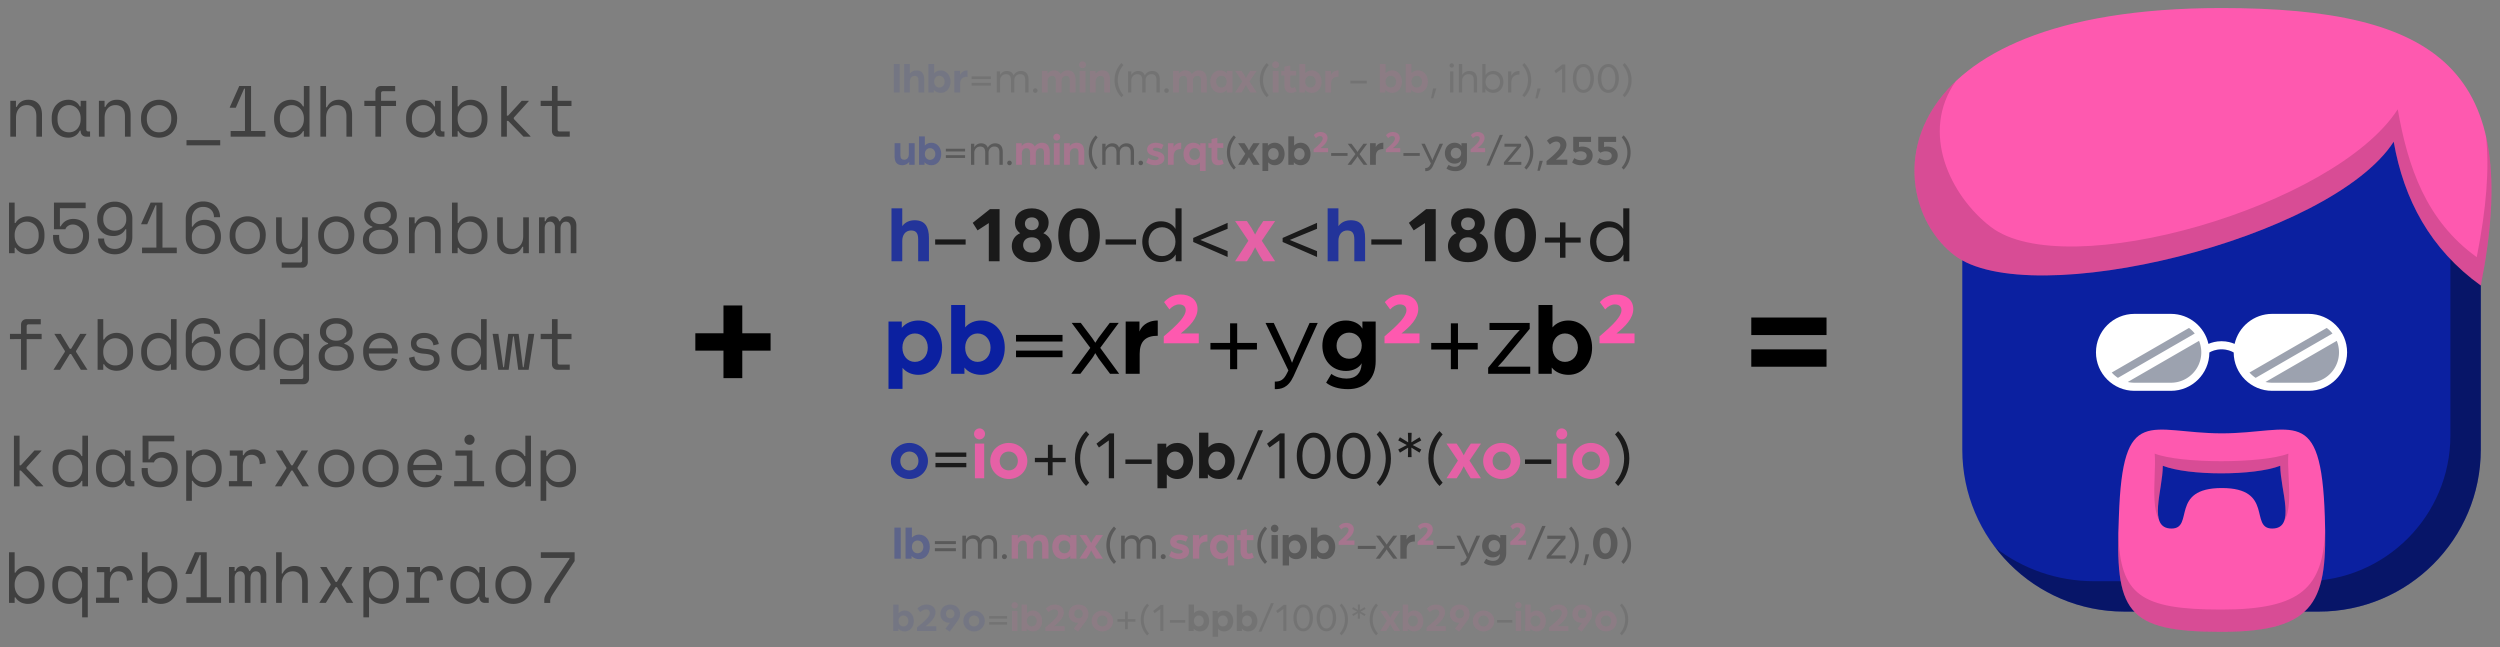 <svg xmlns="http://www.w3.org/2000/svg" width="622" height="161" fill="none" xmlns:v="https://vecta.io/nano"><rect width="100%" height="100%" fill="#808080" stroke="none"/><style><![CDATA[.B{fill:#000}.C{fill:#fe59af}.D{fill:#0b20a0}.E{fill-rule:evenodd}]]></style><path d="M488.22 47.352c0-13.358 10.83-24.188 24.187-24.188h80.625c13.36 0 24.188 10.829 24.188 24.188v64.5c0 22.264-18.05 40.312-40.313 40.312H528.53c-22.264 0-40.312-18.048-40.312-40.312V47.352z" class="D"/><path d="M496.5 136.328c7.367 9.628 18.975 15.837 32.034 15.837h48.375c22.264 0 40.313-18.048 40.313-40.312V47.353c0-8.614-4.503-16.177-11.284-20.462 2.36 3.734 3.725 8.159 3.725 12.903v68.53c0 20.038-16.243 36.28-36.28 36.28h-52.406c-9.205 0-17.7-3.085-24.476-8.278z" fill-opacity=".35" class="B E"/><path d="M595.552 35.258c-15.622 24.188-90.704 42.58-109.348 28.219S468.064 2 552.72 2c54.17 0 75.08 15.621 64.5 69.035-12.598-9.07-19.148-21.416-21.667-35.777z" class="C"/><g class="E"><path d="M495.273 56.423c18.644 14.361 85.664-5.039 101.285-29.227 2.52 14.361 7.054 27.715 19.653 36.785 2.407-12.152 3.184-22.035 2.31-30.052 2.175 9.618 1.727 21.813-1.303 37.107-12.598-9.07-19.148-21.416-21.667-35.777-15.622 24.188-90.704 42.58-109.348 28.219-11.006-8.477-15.34-28.367.37-43.243-8.883 12.7-1.43 28.386 8.7 36.188z" fill-opacity=".15" class="B"/><path d="M527.177 128.48c-1.006 23.63 1.604 28.722 25.54 28.722s26.39-8.032 25.7-28.722c-.94-28.22-7.732-20.698-25.62-20.66-17.99-.037-24.675-7.558-25.62 20.66zm40.154-12.598c0 6.047 4.032 15.62-2.015 15.62-5.712 0 .504-10.078-12.52-10.078s-6.806 10.078-12.518 10.078c-6.048 0-2.173-9.574-2.173-15.62 6.393 2.52 22.675 2.52 29.225 0z" class="C"/><path d="M527.036 132.65c.46 15.375 5.46 19.01 25.682 19.01 20.15 0 25.21-5.698 25.782-19.84.27 18.22-3.178 25.384-25.782 25.384-22.458 0-26.143-4.483-25.682-24.552zm42.377-14.023c-.102-2.123-.2-4.16-.066-5.77-6.55 2.52-26.864 2.52-33.257 0 .13 1.552.06 3.5-.014 5.543-.145 4.053-.303 8.467 1.06 10.844-.546-1.905-.1-4.778.353-7.683.308-1.978.618-3.97.618-5.68 6.393 2.52 22.675 2.52 29.225 0 0 1.746.336 3.786.67 5.804.5 3.03 1 6.01.325 7.88 1.505-2.243 1.288-6.758 1.088-10.937z" fill-opacity=".15" class="B"/><path d="M521.477 87.664c0-5.288 4.286-9.574 9.574-9.574h9.07c4.564 0 8.383 3.194 9.342 7.469.79-.343 1.897-.666 3.256-.666s2.465.323 3.255.666c.96-4.275 4.778-7.469 9.342-7.469h9.07c5.287 0 9.574 4.287 9.574 9.574s-4.287 9.574-9.574 9.574h-9.07c-5.277 0-9.557-4.269-9.574-9.543-.525-.307-1.582-.787-3.023-.787s-2.498.481-3.024.787c-.017 5.273-4.297 9.543-9.574 9.543h-9.07c-5.288 0-9.574-4.287-9.574-9.574z" fill="#fff"/><path d="M580.32 82.979a7.615 7.615 0 0 0-1.432-1.389l-19.22 11.096a7.62 7.62 0 0 0 1.543 1.325l19.108-11.032zm1.065 1.82c.362.883.56 1.85.56 2.864 0 4.175-3.384 7.559-7.558 7.559h-9.07c-.573 0-1.13-.064-1.666-.184l17.733-10.238zm-35.332-1.82a7.585 7.585 0 0 0-1.432-1.389L525.4 92.686a7.62 7.62 0 0 0 1.543 1.325l19.108-11.032zm1.066 1.82c.36.883.56 1.85.56 2.864 0 4.175-3.384 7.559-7.56 7.559h-9.07c-.572 0-1.13-.064-1.665-.184l17.733-10.238z" fill="#9ca2af"/></g><g class="B"><path d="M3.97 34H2.566v-8.928H3.97v1.512h.216c.552-1.176 1.512-1.764 2.88-1.764 1.032 0 1.854.324 2.466.972.612.636.918 1.596.918 2.88V34H9.046v-5.04c0-.936-.2-1.638-.63-2.106s-1-.702-1.7-.702c-.852 0-1.524.294-2.016.882-.48.576-.72 1.35-.72 2.322V34zm16.098-1.512h-.216c-.288.6-.7 1.044-1.206 1.332-.504.288-1.038.432-1.602.432-.588 0-1.134-.096-1.638-.288a3.973 3.973 0 0 1-1.332-.882c-.372-.396-.666-.876-.882-1.44s-.324-1.218-.324-1.962v-.288c0-.732.108-1.38.324-1.944s.5-1.038.882-1.422c.384-.396.828-.696 1.332-.9s1.038-.306 1.602-.306c.612 0 1.164.138 1.656.414.504.264.9.678 1.188 1.242h.216v-1.404h1.404v7.092c0 .36.162.54.486.54h.45V34h-.954c-.408 0-.744-.132-1.008-.396-.252-.264-.378-.6-.378-1.008v-.108zm-2.88.432c.42 0 .804-.078 1.152-.234.36-.156.666-.378.918-.666s.45-.63.594-1.026c.144-.408.216-.858.216-1.35v-.216c0-.48-.072-.918-.216-1.314-.144-.408-.348-.756-.612-1.044-.252-.288-.558-.5-.918-.666-.348-.168-.726-.252-1.134-.252-.42 0-.804.078-1.152.234s-.654.378-.918.666c-.252.276-.45.618-.594 1.026-.144.396-.216.834-.216 1.314v.288c0 1.02.264 1.818.792 2.394.54.564 1.236.846 2.088.846zM26.013 34H24.61v-8.928h1.404v1.512h.216c.552-1.176 1.512-1.764 2.88-1.764 1.032 0 1.854.324 2.466.972.612.636.918 1.596.918 2.88V34H31.09v-5.04c0-.936-.2-1.638-.63-2.106s-1-.702-1.7-.702c-.852 0-1.524.294-2.016.882-.48.576-.72 1.35-.72 2.322V34zm18.041-4.356c0 .744-.126 1.404-.378 1.98-.24.564-.564 1.044-.972 1.44-.408.384-.888.678-1.44.882-.54.204-1.104.306-1.692.306-.6 0-1.17-.102-1.7-.306s-1.014-.498-1.422-.882c-.408-.396-.738-.876-1-1.44-.24-.576-.36-1.236-.36-1.98v-.216c0-.732.12-1.38.36-1.944.252-.576.582-1.062 1-1.458.42-.396.9-.696 1.44-.9s1.104-.306 1.692-.306 1.152.102 1.692.306 1.014.504 1.422.9c.42.396.75.882 1 1.458.252.564.378 1.212.378 1.944v.216zm-4.482 3.276c.432 0 .828-.072 1.188-.216a2.867 2.867 0 0 0 .972-.666c.276-.288.492-.63.648-1.026.156-.408.234-.864.234-1.368v-.216c0-.48-.078-.918-.234-1.314-.156-.408-.372-.756-.648-1.044a2.867 2.867 0 0 0-.972-.666c-.372-.168-.768-.252-1.188-.252s-.816.084-1.188.252a2.867 2.867 0 0 0-.972.666c-.276.288-.492.636-.648 1.044-.156.396-.234.834-.234 1.314v.216c0 .504.078.96.234 1.368.156.396.372.738.648 1.026s.594.5.954.666c.372.144.774.216 1.206.216zM46.4 34.864h8.388v1.296H46.4v-1.296zm14.55-2.268v-10.53h-.216l-2.07 4.734h-1.494v-.108l2.358-5.292h2.934v11.196h3.564V34h-8.64v-1.404h3.564zm14.658.036h-.216c-.144.276-.33.516-.558.72-.216.204-.456.372-.72.504a3.098 3.098 0 0 1-.81.288c-.288.072-.564.108-.828.108-.6 0-1.158-.102-1.674-.306a4.123 4.123 0 0 1-1.368-.882c-.384-.384-.7-.858-.918-1.422-.216-.576-.324-1.23-.324-1.962v-.288c0-.72.114-1.362.342-1.926.228-.576.534-1.056.918-1.44a3.81 3.81 0 0 1 1.35-.9c.516-.204 1.062-.306 1.638-.306.612 0 1.182.138 1.7.414.54.264.954.678 1.242 1.242h.216V21.4h1.404V34h-1.404v-1.368zm-2.988.288c.42 0 .8-.078 1.17-.234s.672-.378.936-.666c.276-.288.492-.63.648-1.026.156-.408.234-.858.234-1.35v-.216c0-.48-.078-.918-.234-1.314-.156-.408-.372-.756-.648-1.044-.264-.288-.582-.5-.954-.666-.36-.168-.744-.252-1.152-.252-.42 0-.816.078-1.188.234-.36.156-.678.378-.954.666-.264.288-.474.63-.63 1.026-.144.396-.216.834-.216 1.314v.288c0 .504.072.954.216 1.35.156.396.366.738.63 1.026.276.276.594.492.954.648.36.144.756.216 1.188.216zM81.12 34h-1.404V21.4h1.404v5.292h.216c.276-.576.66-1.032 1.152-1.368.504-.336 1.116-.504 1.836-.504.972 0 1.758.324 2.358.972.612.636.918 1.596.918 2.88V34h-1.404v-5.04c0-.936-.2-1.638-.63-2.106s-1-.702-1.7-.702c-.852 0-1.524.294-2.016.882-.48.576-.72 1.35-.72 2.322V34zm9.527-8.928h2.754v-2.268c0-.408.126-.744.378-1.008.264-.264.6-.396 1.008-.396h3.528v1.296h-3.024c-.324 0-.486.18-.486.54v1.836h3.726v1.296h-3.726V34h-1.404v-7.632h-2.754v-1.296zm17.591 7.416h-.216c-.288.6-.7 1.044-1.206 1.332-.504.288-1.038.432-1.602.432-.588 0-1.134-.096-1.638-.288a3.973 3.973 0 0 1-1.332-.882c-.372-.396-.666-.876-.882-1.44s-.324-1.218-.324-1.962v-.288c0-.732.108-1.38.324-1.944s.5-1.038.882-1.422c.384-.396.828-.696 1.332-.9s1.038-.306 1.602-.306c.612 0 1.164.138 1.656.414.504.264.9.678 1.188 1.242h.216v-1.404h1.404v7.092c0 .36.162.54.486.54h.45V34h-.954c-.408 0-.744-.132-1.008-.396-.252-.264-.378-.6-.378-1.008v-.108zm-2.88.432c.42 0 .804-.078 1.152-.234.36-.156.666-.378.918-.666s.45-.63.594-1.026c.144-.408.216-.858.216-1.35v-.216c0-.48-.072-.918-.216-1.314-.144-.408-.348-.756-.612-1.044-.252-.288-.558-.5-.918-.666-.348-.168-.726-.252-1.134-.252-.42 0-.804.078-1.152.234s-.654.378-.918.666c-.252.276-.45.618-.594 1.026-.144.396-.216.834-.216 1.314v.288c0 1.02.264 1.818.792 2.394.54.564 1.236.846 2.088.846zM113.86 34h-1.404V21.4h1.404v5.076h.216c.312-.54.744-.948 1.296-1.224.552-.288 1.152-.432 1.8-.432.552 0 1.074.102 1.566.306s.924.498 1.296.882c.384.384.684.858.9 1.422.228.564.342 1.206.342 1.926v.36c0 .732-.108 1.38-.324 1.944s-.516 1.038-.9 1.422c-.372.384-.8.678-1.314.882-.504.192-1.038.288-1.602.288-.288 0-.582-.036-.882-.108a3.657 3.657 0 0 1-.864-.288c-.264-.144-.5-.312-.738-.504-.228-.204-.42-.444-.576-.72h-.216V34zm2.988-1.08c.432 0 .828-.072 1.188-.216.36-.156.672-.372.936-.648.276-.276.486-.612.63-1.008.156-.396.234-.84.234-1.332v-.36c0-.48-.078-.912-.234-1.296-.144-.396-.354-.732-.63-1.008-.264-.288-.582-.5-.954-.666-.36-.156-.75-.234-1.17-.234s-.8.084-1.17.252c-.36.156-.678.378-.954.666-.264.288-.474.636-.63 1.044-.156.396-.234.834-.234 1.314v.216c0 .492.078.942.234 1.35.156.396.366.738.63 1.026.276.288.594.5.954.666s.75.234 1.17.234zm9.257-4.14h.306l3.402-3.708h1.728v.108l-3.708 4.086v.324l4.14 4.302V34h-1.728l-3.798-3.924h-.342V34h-1.404V21.4h1.404v7.38zm8.412-3.708h2.808V21.4h1.404v3.672h3.456v1.296h-3.456v5.796c0 .36.162.54.486.54h2.538V34h-3.042c-.408 0-.744-.132-1.008-.396-.252-.264-.378-.6-.378-1.008v-6.228h-2.808v-1.296zM3.646 63H2.242V50.4h1.404v5.076h.216c.312-.54.744-.948 1.296-1.224.552-.288 1.152-.432 1.8-.432.552 0 1.074.102 1.566.306s.924.498 1.296.882c.384.384.684.858.9 1.422.228.564.342 1.206.342 1.926v.36c0 .732-.108 1.38-.324 1.944s-.516 1.038-.9 1.422c-.372.384-.8.678-1.314.882-.504.192-1.038.288-1.602.288-.288 0-.582-.036-.882-.108a3.657 3.657 0 0 1-.864-.288c-.264-.144-.5-.312-.738-.504-.228-.204-.42-.444-.576-.72h-.216V63zm2.988-1.08c.432 0 .828-.072 1.188-.216.36-.156.672-.372.936-.648.276-.276.486-.612.63-1.008.156-.396.234-.84.234-1.332v-.36c0-.48-.078-.912-.234-1.296-.144-.396-.354-.732-.63-1.008-.264-.288-.582-.5-.954-.666-.36-.156-.75-.234-1.17-.234s-.8.084-1.17.252c-.36.156-.678.378-.954.666-.264.288-.474.636-.63 1.044-.156.396-.234.834-.234 1.314v.216c0 .492.078.942.234 1.35.156.396.366.738.63 1.026.276.288.594.5.954.666s.75.234 1.17.234zm6.792-4.86V50.4h7.884v1.404h-6.408v4.5h.216c.12-.24.276-.468.468-.684.192-.228.414-.426.666-.594.264-.168.558-.3.882-.396.324-.108.684-.162 1.08-.162.576 0 1.104.096 1.584.288.492.192.912.462 1.26.8s.618.768.8 1.26c.204.492.306 1.038.306 1.638v.324c0 .6-.096 1.17-.288 1.7-.192.528-.474 1.002-.846 1.422-.372.408-.834.732-1.386.972s-1.188.36-1.908.36c-.732 0-1.38-.108-1.944-.324s-1.038-.516-1.422-.9-.678-.834-.882-1.35c-.192-.528-.288-1.098-.288-1.7v-.504h1.512v.396c0 .996.276 1.746.828 2.25.564.492 1.296.738 2.196.738.48 0 .9-.084 1.26-.252.372-.18.678-.414.918-.702.252-.3.438-.642.558-1.026.12-.396.18-.804.18-1.224v-.108c0-.372-.066-.72-.198-1.044-.12-.324-.294-.606-.522-.846-.216-.24-.486-.426-.8-.558-.312-.144-.654-.216-1.026-.216-.252 0-.486.036-.702.108-.204.072-.384.168-.54.288-.156.108-.288.234-.396.378-.096.144-.162.282-.198.414h-2.844zm12.479 2.268c0 .78.24 1.4.72 1.9.48.468 1.146.702 1.998.702.408 0 .78-.072 1.116-.216.348-.144.642-.348.882-.612.252-.276.444-.594.576-.954.144-.372.216-.786.216-1.242v-1.872h-.216c-.276.528-.672.942-1.188 1.242s-1.116.45-1.8.45c-.588 0-1.128-.1-1.62-.27s-.918-.444-1.278-.792c-.36-.36-.642-.792-.846-1.296-.192-.504-.288-1.08-.288-1.728v-.216c0-.624.108-1.194.324-1.7.216-.528.516-.978.9-1.35.396-.384.858-.678 1.386-.882.54-.216 1.128-.324 1.764-.324s1.218.108 1.746.324c.54.204 1.002.492 1.386.864.396.372.702.816.918 1.332s.324 1.08.324 1.692v4.536c0 .672-.114 1.278-.342 1.818-.216.528-.522.984-.918 1.368-.384.372-.84.66-1.368.864s-1.098.306-1.7.306-1.176-.1-1.692-.27-.96-.438-1.332-.774c-.372-.348-.66-.762-.864-1.242-.204-.492-.306-1.038-.306-1.638h1.512zm2.646-7.848c-.432 0-.828.072-1.188.216-.348.144-.648.348-.9.612s-.444.576-.576.936c-.132.348-.198.726-.198 1.134v.216c0 .42.072.804.216 1.152.144.336.342.63.594.882.252.24.552.426.9.558s.732.198 1.152.198c.408 0 .786-.066 1.134-.198.348-.144.648-.336.9-.576.264-.24.468-.528.612-.864s.216-.696.216-1.08v-.342c0-.396-.066-.768-.198-1.116s-.324-.648-.576-.9c-.252-.264-.558-.468-.918-.612-.348-.144-.738-.216-1.17-.216zm10.355 10.116v-10.53h-.216l-2.07 4.734h-1.494v-.108l2.358-5.292h2.934v11.196h3.564V63h-8.64v-1.404h3.564zM53.24 54.072c0-.78-.24-1.404-.72-1.872-.48-.48-1.146-.72-1.998-.72-.408 0-.786.072-1.134.216-.336.144-.63.354-.882.63-.24.264-.432.582-.576.954-.132.372-.198.78-.198 1.224v1.872h.216c.288-.528.696-.942 1.224-1.242.54-.3 1.14-.45 1.8-.45.576 0 1.1.096 1.602.288.492.18.912.45 1.26.8.36.36.636.798.828 1.314.204.504.306 1.08.306 1.728v.216c0 .624-.114 1.194-.342 1.7-.216.516-.522.96-.918 1.332-.384.372-.846.66-1.386.864-.528.204-1.104.306-1.728.306s-1.206-.102-1.746-.306c-.528-.204-1-.486-1.386-.846-.384-.372-.7-.8-.918-1.314-.216-.516-.324-1.08-.324-1.692v-4.6c0-.66.114-1.26.342-1.8s.54-.996.936-1.368a4.123 4.123 0 0 1 1.368-.882c.528-.204 1.092-.306 1.692-.306s1.158.1 1.674.27.96.444 1.332.792c.372.336.66.75.864 1.242.216.48.324 1.02.324 1.62H53.24zm-2.646 7.848c.432 0 .822-.066 1.17-.198.36-.144.666-.342.918-.594s.444-.552.576-.9.198-.732.198-1.152v-.216c0-.42-.072-.804-.216-1.152s-.342-.648-.594-.9-.558-.444-.918-.576c-.348-.144-.726-.216-1.134-.216s-.786.072-1.134.216-.654.342-.918.594c-.252.252-.45.546-.594.882s-.216.696-.216 1.08v.342c0 .396.066.768.198 1.116a2.554 2.554 0 0 0 .576.882c.252.252.552.45.9.594.36.132.756.198 1.188.198zm15.504-3.276c0 .744-.126 1.404-.378 1.98-.24.564-.564 1.044-.972 1.44-.408.384-.888.678-1.44.882-.54.204-1.104.306-1.692.306-.6 0-1.17-.102-1.7-.306s-1.014-.498-1.422-.882c-.408-.396-.738-.876-1-1.44-.24-.576-.36-1.236-.36-1.98v-.216c0-.732.12-1.38.36-1.944.252-.576.582-1.062 1-1.458.42-.396.9-.696 1.44-.9s1.104-.306 1.692-.306 1.152.102 1.692.306 1.014.504 1.422.9c.42.396.75.882 1 1.458.252.564.378 1.212.378 1.944v.216zm-4.482 3.276c.432 0 .828-.072 1.188-.216a2.867 2.867 0 0 0 .972-.666c.276-.288.492-.63.648-1.026.156-.408.234-.864.234-1.368v-.216c0-.48-.078-.918-.234-1.314-.156-.408-.372-.756-.648-1.044a2.867 2.867 0 0 0-.972-.666c-.372-.168-.768-.252-1.188-.252s-.816.084-1.188.252a2.867 2.867 0 0 0-.972.666c-.276.288-.492.636-.648 1.044-.156.396-.234.834-.234 1.314v.216c0 .504.078.96.234 1.368.156.396.372.738.648 1.026s.594.5.954.666c.372.144.774.216 1.206.216zm13.559-.54h-.216c-.288.576-.666 1.032-1.134 1.368s-1.062.504-1.782.504c-.492 0-.948-.084-1.368-.252-.408-.156-.762-.396-1.062-.72-.288-.324-.516-.726-.684-1.206-.156-.48-.234-1.038-.234-1.674v-5.328h1.404v5.148c0 .936.192 1.62.576 2.052s.972.648 1.764.648c.852 0 1.518-.288 1.998-.864.492-.588.738-1.368.738-2.34v-4.644h1.404v11.124c0 .408-.132.744-.396 1.008-.252.264-.582.396-1 .396h-5.094v-1.296h4.6c.324 0 .486-.18.486-.54V61.38zm12.966-2.736c0 .744-.126 1.404-.378 1.98-.24.564-.564 1.044-.972 1.44-.408.384-.888.678-1.44.882-.54.204-1.104.306-1.692.306-.6 0-1.17-.102-1.7-.306s-1.014-.498-1.422-.882c-.408-.396-.738-.876-1-1.44-.24-.576-.36-1.236-.36-1.98v-.216c0-.732.12-1.38.36-1.944.252-.576.582-1.062 1-1.458.42-.396.9-.696 1.44-.9s1.104-.306 1.692-.306 1.152.102 1.692.306 1.014.504 1.422.9c.42.396.75.882 1 1.458.252.564.378 1.212.378 1.944v.216zm-4.482 3.276c.432 0 .828-.072 1.188-.216a2.867 2.867 0 0 0 .972-.666c.276-.288.492-.63.648-1.026.156-.408.234-.864.234-1.368v-.216c0-.48-.078-.918-.234-1.314-.156-.408-.372-.756-.648-1.044a2.867 2.867 0 0 0-.972-.666c-.372-.168-.768-.252-1.188-.252s-.816.084-1.188.252a2.867 2.867 0 0 0-.972.666c-.276.288-.492.636-.648 1.044-.156.396-.234.834-.234 1.314v.216c0 .504.078.96.234 1.368.156.396.372.738.648 1.026s.594.5.954.666c.372.144.774.216 1.206.216zm10.86 1.332c-.636 0-1.212-.084-1.728-.252-.516-.18-.96-.42-1.332-.72-.372-.312-.66-.672-.864-1.08-.192-.42-.288-.876-.288-1.368v-.216c0-.432.066-.816.198-1.152s.306-.63.522-.882.462-.462.738-.63c.288-.168.582-.294.882-.378v-.216c-.276-.084-.534-.2-.774-.378a3.374 3.374 0 0 1-.648-.594c-.18-.228-.324-.486-.432-.774-.108-.3-.162-.624-.162-.972v-.216c0-.48.096-.918.288-1.314a2.994 2.994 0 0 1 .81-1.044c.36-.288.78-.5 1.26-.666.492-.168 1.038-.252 1.638-.252h.108c.588 0 1.128.084 1.62.252.492.156.912.378 1.26.666.36.288.636.636.828 1.044.192.396.288.834.288 1.314v.216c0 .348-.054.672-.162.972-.108.288-.258.546-.45.774-.18.228-.396.426-.648.594-.24.168-.492.294-.756.378v.216c.3.084.588.2.864.378a2.939 2.939 0 0 1 .756.63c.216.252.4.546.522.882s.198.72.198 1.152v.216c0 .492-.102.948-.306 1.368-.192.408-.474.768-.846 1.08-.372.3-.816.54-1.332.72-.516.168-1.092.252-1.728.252h-.324zm.27-1.368c.816 0 1.476-.2 1.98-.63.516-.42.774-.966.774-1.638v-.108c0-.744-.264-1.32-.792-1.728-.516-.408-1.188-.612-2.016-.612h-.108c-.828 0-1.506.204-2.034.612-.516.408-.774.984-.774 1.728v.108c0 .672.252 1.218.756 1.638.516.42 1.182.63 1.998.63h.216zm-.108-6.12c.756 0 1.368-.198 1.836-.594s.702-.894.702-1.494v-.108c0-.612-.234-1.104-.702-1.476-.456-.384-1.068-.576-1.836-.576s-1.386.192-1.854.576c-.456.372-.684.864-.684 1.476v.108c0 .6.234 1.098.702 1.494s1.08.594 1.836.594zM103.163 63h-1.404v-8.928h1.404v1.512h.216c.552-1.176 1.512-1.764 2.88-1.764 1.032 0 1.854.324 2.466.972.612.636.918 1.596.918 2.88V63h-1.404v-5.04c0-.936-.2-1.638-.63-2.106s-1-.702-1.7-.702c-.852 0-1.524.294-2.016.882-.48.576-.72 1.35-.72 2.322V63zm10.698 0h-1.404V50.4h1.404v5.076h.216c.312-.54.744-.948 1.296-1.224.552-.288 1.152-.432 1.8-.432.552 0 1.074.102 1.566.306s.924.498 1.296.882c.384.384.684.858.9 1.422.228.564.342 1.206.342 1.926v.36c0 .732-.108 1.38-.324 1.944s-.516 1.038-.9 1.422c-.372.384-.8.678-1.314.882-.504.192-1.038.288-1.602.288-.288 0-.582-.036-.882-.108a3.657 3.657 0 0 1-.864-.288c-.264-.144-.5-.312-.738-.504-.228-.204-.42-.444-.576-.72h-.216V63zm2.988-1.08c.432 0 .828-.072 1.188-.216.36-.156.672-.372.936-.648.276-.276.486-.612.63-1.008.156-.396.234-.84.234-1.332v-.36c0-.48-.078-.912-.234-1.296-.144-.396-.354-.732-.63-1.008-.264-.288-.582-.5-.954-.666-.36-.156-.75-.234-1.17-.234s-.8.084-1.17.252c-.36.156-.678.378-.954.666-.264.288-.474.636-.63 1.044-.156.396-.234.834-.234 1.314v.216c0 .492.078.942.234 1.35.156.396.366.738.63 1.026.276.288.594.5.954.666s.75.234 1.17.234zm13.325-7.848h1.404V63h-1.404v-1.62h-.216c-.288.576-.666 1.032-1.134 1.368s-1.062.504-1.782.504c-.492 0-.948-.084-1.368-.252-.408-.156-.762-.396-1.062-.72-.288-.324-.516-.726-.684-1.206-.156-.48-.234-1.038-.234-1.674v-5.328h1.404v5.148c0 .936.192 1.62.576 2.052s.972.648 1.764.648c.852 0 1.518-.288 1.998-.864.492-.588.738-1.368.738-2.34v-4.644zM143.4 63h-1.404v-6.408c0-.42-.096-.762-.288-1.026-.192-.276-.498-.414-.918-.414-.396 0-.72.15-.972.45-.24.288-.36.738-.36 1.35V63h-1.404v-6.48c0-.396-.108-.72-.324-.972-.216-.264-.504-.396-.864-.396-.432 0-.768.156-1.008.468-.228.312-.342.72-.342 1.224V63h-1.404v-8.928h1.404v.972h.216c.156-.42.384-.726.684-.918.3-.204.654-.306 1.062-.306.432 0 .786.114 1.062.342.288.228.486.522.594.882h.216c.408-.816 1.056-1.224 1.944-1.224.672 0 1.188.216 1.548.648.372.42.558.972.558 1.656V63zM2.476 83.072H5.23v-2.268c0-.408.126-.744.378-1.008.264-.264.6-.396 1.008-.396h3.528v1.296H7.12c-.324 0-.486.18-.486.54v1.836h3.726v1.296H6.634V92H5.23v-7.632H2.476v-1.296zm17.465 0h1.602l-2.628 4.248v.216L21.759 92h-1.638l-2.43-3.924h-.324L14.938 92h-1.638l2.844-4.464v-.216l-2.628-4.248h1.602l2.25 3.708h.324l2.25-3.708zM25.69 92h-1.404V79.4h1.404v5.076h.216c.312-.54.744-.948 1.296-1.224.552-.288 1.152-.432 1.8-.432.552 0 1.074.102 1.566.306s.924.498 1.296.882c.384.384.684.858.9 1.422.228.564.342 1.206.342 1.926v.36c0 .732-.108 1.38-.324 1.944s-.516 1.038-.9 1.422c-.372.384-.8.678-1.314.882-.504.192-1.038.288-1.602.288-.288 0-.582-.036-.882-.108a3.657 3.657 0 0 1-.864-.288c-.264-.144-.5-.312-.738-.504-.228-.204-.42-.444-.576-.72h-.216V92zm2.988-1.08c.432 0 .828-.072 1.188-.216.36-.156.672-.372.936-.648.276-.276.486-.612.63-1.008.156-.396.234-.84.234-1.332v-.36c0-.48-.078-.912-.234-1.296-.144-.396-.354-.732-.63-1.008-.264-.288-.582-.5-.954-.666-.36-.156-.75-.234-1.17-.234s-.8.084-1.17.252c-.36.156-.678.378-.954.666-.264.288-.474.636-.63 1.044-.156.396-.234.834-.234 1.314v.216c0 .492.078.942.234 1.35.156.396.366.738.63 1.026.276.288.594.5.954.666s.75.234 1.17.234zm13.866-.288h-.216c-.144.276-.33.516-.558.72-.216.204-.456.372-.72.504a3.098 3.098 0 0 1-.81.288c-.288.072-.564.108-.828.108-.6 0-1.158-.102-1.674-.306a4.123 4.123 0 0 1-1.368-.882c-.384-.384-.7-.858-.918-1.422-.216-.576-.324-1.23-.324-1.962v-.288c0-.72.114-1.362.342-1.926.228-.576.534-1.056.918-1.44a3.81 3.81 0 0 1 1.35-.9c.516-.204 1.062-.306 1.638-.306.612 0 1.182.138 1.7.414.54.264.954.678 1.242 1.242h.216V79.4h1.404V92h-1.404v-1.368zm-2.988.288c.42 0 .8-.078 1.17-.234s.672-.378.936-.666c.276-.288.492-.63.648-1.026.156-.408.234-.858.234-1.35v-.216c0-.48-.078-.918-.234-1.314-.156-.408-.372-.756-.648-1.044-.264-.288-.582-.5-.954-.666-.36-.168-.744-.252-1.152-.252-.42 0-.816.078-1.188.234-.36.156-.678.378-.954.666-.264.288-.474.63-.63 1.026-.144.396-.216.834-.216 1.314v.288c0 .504.072.954.216 1.35.156.396.366.738.63 1.026.276.276.594.492.954.648.36.144.756.216 1.188.216zM53.24 83.072c0-.78-.24-1.404-.72-1.872-.48-.48-1.146-.72-1.998-.72-.408 0-.786.072-1.134.216-.336.144-.63.354-.882.63-.24.264-.432.582-.576.954-.132.372-.198.78-.198 1.224v1.872h.216c.288-.528.696-.942 1.224-1.242.54-.3 1.14-.45 1.8-.45.576 0 1.1.096 1.602.288.492.18.912.45 1.26.8.36.36.636.798.828 1.314.204.504.306 1.08.306 1.728v.216c0 .624-.114 1.194-.342 1.7-.216.516-.522.96-.918 1.332-.384.372-.846.66-1.386.864-.528.204-1.104.306-1.728.306s-1.206-.102-1.746-.306c-.528-.204-1-.486-1.386-.846-.384-.372-.7-.8-.918-1.314-.216-.516-.324-1.08-.324-1.692v-4.6c0-.66.114-1.26.342-1.8s.54-.996.936-1.368a4.123 4.123 0 0 1 1.368-.882c.528-.204 1.092-.306 1.692-.306s1.158.1 1.674.27.96.444 1.332.792c.372.336.66.75.864 1.242.216.48.324 1.02.324 1.62H53.24zm-2.646 7.848c.432 0 .822-.066 1.17-.198.36-.144.666-.342.918-.594s.444-.552.576-.9.198-.732.198-1.152v-.216c0-.42-.072-.804-.216-1.152s-.342-.648-.594-.9-.558-.444-.918-.576c-.348-.144-.726-.216-1.134-.216s-.786.072-1.134.216-.654.342-.918.594c-.252.252-.45.546-.594.882s-.216.696-.216 1.08v.342c0 .396.066.768.198 1.116a2.554 2.554 0 0 0 .576.882c.252.252.552.45.9.594.36.132.756.198 1.188.198zm13.992-.288h-.216c-.144.276-.33.516-.558.72-.216.204-.456.372-.72.504a3.098 3.098 0 0 1-.81.288c-.288.072-.564.108-.828.108-.6 0-1.158-.102-1.674-.306a4.123 4.123 0 0 1-1.368-.882c-.384-.384-.7-.858-.918-1.422-.216-.576-.324-1.23-.324-1.962v-.288c0-.72.114-1.362.342-1.926.228-.576.534-1.056.918-1.44a3.81 3.81 0 0 1 1.35-.9c.516-.204 1.062-.306 1.638-.306.612 0 1.182.138 1.7.414.54.264.954.678 1.242 1.242h.216V79.4h1.404V92h-1.404v-1.368zm-2.988.288c.42 0 .8-.078 1.17-.234s.672-.378.936-.666c.276-.288.492-.63.648-1.026.156-.408.234-.858.234-1.35v-.216c0-.48-.078-.918-.234-1.314-.156-.408-.372-.756-.648-1.044-.264-.288-.582-.5-.954-.666-.36-.168-.744-.252-1.152-.252-.42 0-.816.078-1.188.234-.36.156-.678.378-.954.666-.264.288-.474.63-.63 1.026-.144.396-.216.834-.216 1.314v.288c0 .504.072.954.216 1.35.156.396.366.738.63 1.026.276.276.594.492.954.648.36.144.756.216 1.188.216zm13.883-.288h-.216c-.288.54-.684.948-1.188 1.224-.492.264-1.032.396-1.62.396-.6 0-1.164-.102-1.692-.306s-.996-.498-1.404-.882c-.396-.384-.714-.858-.954-1.422-.228-.576-.342-1.23-.342-1.962v-.288c0-.72.12-1.362.36-1.926.24-.576.558-1.056.954-1.44.396-.396.858-.696 1.386-.9s1.08-.306 1.656-.306c.648 0 1.212.144 1.692.432.492.276.876.684 1.152 1.224h.216v-1.404h1.404v11.124c0 .408-.132.744-.396 1.008-.252.264-.582.396-1 .396h-5.814v-1.296h5.3c.324 0 .486-.18.486-.54v-3.132zm-2.988.288c.42 0 .8-.078 1.17-.234s.672-.378.936-.666c.276-.288.492-.63.648-1.026.156-.408.234-.858.234-1.35v-.216c0-.48-.078-.918-.234-1.314-.156-.408-.372-.756-.648-1.044-.264-.288-.582-.5-.954-.666-.36-.168-.744-.252-1.152-.252-.42 0-.816.078-1.188.234-.36.156-.678.378-.954.666-.264.288-.474.63-.63 1.026-.144.396-.216.834-.216 1.314v.288c0 .504.072.954.216 1.35.156.396.366.738.63 1.026.276.276.594.492.954.648.36.144.756.216 1.188.216zm11.004 1.332c-.636 0-1.212-.084-1.728-.252-.516-.18-.96-.42-1.332-.72-.372-.312-.66-.672-.864-1.08-.192-.42-.288-.876-.288-1.368v-.216c0-.432.066-.816.198-1.152s.306-.63.522-.882.462-.462.738-.63c.288-.168.582-.294.882-.378v-.216c-.276-.084-.534-.2-.774-.378a3.374 3.374 0 0 1-.648-.594c-.18-.228-.324-.486-.432-.774-.108-.3-.162-.624-.162-.972v-.216c0-.48.096-.918.288-1.314a2.994 2.994 0 0 1 .81-1.044c.36-.288.78-.5 1.26-.666.492-.168 1.038-.252 1.638-.252h.108c.588 0 1.128.084 1.62.252.492.156.912.378 1.26.666.36.288.636.636.828 1.044.192.396.288.834.288 1.314v.216c0 .348-.054.672-.162.972-.108.288-.258.546-.45.774-.18.228-.396.426-.648.594-.24.168-.492.294-.756.378v.216c.3.084.588.2.864.378a2.939 2.939 0 0 1 .756.63c.216.252.4.546.522.882s.198.72.198 1.152v.216c0 .492-.102.948-.306 1.368-.192.408-.474.768-.846 1.08-.372.3-.816.54-1.332.72-.516.168-1.092.252-1.728.252h-.324zm.27-1.368c.816 0 1.476-.2 1.98-.63.516-.42.774-.966.774-1.638v-.108c0-.744-.264-1.32-.792-1.728-.516-.408-1.188-.612-2.016-.612h-.108c-.828 0-1.506.204-2.034.612-.516.408-.774.984-.774 1.728v.108c0 .672.252 1.218.756 1.638.516.42 1.182.63 1.998.63h.216zm-.108-6.12c.756 0 1.368-.198 1.836-.594s.702-.894.702-1.494v-.108c0-.612-.234-1.104-.702-1.476-.456-.384-1.068-.576-1.836-.576s-1.386.192-1.854.576c-.456.372-.684.864-.684 1.476v.108c0 .6.234 1.098.702 1.494s1.08.594 1.836.594zm8.105 3.204c.036.888.312 1.602.828 2.142s1.236.8 2.16.8c.42 0 .786-.048 1.098-.144s.576-.228.792-.396c.228-.168.408-.36.54-.576a3.296 3.296 0 0 0 .342-.72l1.332.36c-.252.828-.72 1.506-1.404 2.034-.672.516-1.584.774-2.736.774-.636 0-1.224-.108-1.764-.324-.528-.228-.984-.546-1.368-.954s-.684-.894-.9-1.458-.324-1.188-.324-1.872v-.432c0-.624.108-1.206.324-1.746.228-.54.54-1.002.936-1.386.396-.396.858-.702 1.386-.918.54-.228 1.122-.342 1.746-.342.732 0 1.362.138 1.9.414.54.264.978.594 1.314 1 .348.396.6.828.756 1.296.168.468.252.9.252 1.296v1.152h-7.2zm2.988-3.816c-.396 0-.768.066-1.116.198-.336.12-.636.294-.9.522-.252.228-.462.498-.63.8-.156.3-.258.63-.306 1h5.76c-.024-.384-.12-.732-.288-1.044-.156-.312-.366-.576-.63-.792-.252-.216-.546-.384-.882-.504-.324-.12-.66-.18-1.008-.18zm8.861 1.224c0 .432.18.762.54 1 .372.228 1.044.378 2.016.45 1.044.084 1.836.336 2.376.756.552.408.828 1.008.828 1.8v.108c0 .432-.1.822-.27 1.17-.168.336-.408.624-.72.864-.3.24-.672.42-1.116.54-.432.132-.906.198-1.422.198-.696 0-1.296-.1-1.8-.27-.492-.192-.906-.438-1.242-.738-.324-.312-.57-.66-.738-1.044-.168-.396-.264-.792-.288-1.188l1.332-.324c.06.684.324 1.236.792 1.656.468.408 1.092.612 1.872.612.66 0 1.188-.126 1.584-.378.408-.264.612-.63.612-1.098 0-.504-.198-.864-.594-1.08s-1.038-.354-1.926-.414c-1.032-.072-1.824-.312-2.376-.72s-.828-1.002-.828-1.782v-.108c0-.42.1-.786.27-1.098a2.455 2.455 0 0 1 .72-.81c.312-.216.66-.378 1.044-.486s.786-.162 1.206-.162c.588 0 1.104.084 1.548.252.444.156.816.366 1.116.63.3.252.528.546.684.882.168.336.276.672.324 1.008l-1.332.324c-.06-.576-.294-1.026-.702-1.35-.396-.324-.918-.486-1.566-.486-.252 0-.498.03-.738.1-.228.048-.432.126-.612.234s-.324.246-.432.414c-.108.156-.162.342-.162.558zm16.08 5.256h-.216c-.144.276-.33.516-.558.72-.216.204-.456.372-.72.504a3.098 3.098 0 0 1-.81.288c-.288.072-.564.108-.828.108-.6 0-1.158-.102-1.674-.306a4.123 4.123 0 0 1-1.368-.882c-.384-.384-.7-.858-.918-1.422-.216-.576-.324-1.23-.324-1.962v-.288c0-.72.114-1.362.342-1.926.228-.576.534-1.056.918-1.44a3.81 3.81 0 0 1 1.35-.9c.516-.204 1.062-.306 1.638-.306.612 0 1.182.138 1.7.414.54.264.954.678 1.242 1.242h.216V79.4h1.404V92h-1.404v-1.368zm-2.988.288c.42 0 .8-.078 1.17-.234s.672-.378.936-.666c.276-.288.492-.63.648-1.026.156-.408.234-.858.234-1.35v-.216c0-.48-.078-.918-.234-1.314-.156-.408-.372-.756-.648-1.044-.264-.288-.582-.5-.954-.666-.36-.168-.744-.252-1.152-.252-.42 0-.816.078-1.188.234-.36.156-.678.378-.954.666-.264.288-.474.63-.63 1.026-.144.396-.216.834-.216 1.314v.288c0 .504.072.954.216 1.35.156.396.366.738.63 1.026.276.276.594.492.954.648.36.144.756.216 1.188.216zm14.82 1.08h-2.592l-1.08-8.28h-.216l-1.08 8.28h-2.592l-1.404-8.928H124l1.188 8.28h.216l1.044-8.28h2.592l1.044 8.28h.216l1.188-8.28h1.44L131.524 92zm2.994-8.928h2.808V79.4h1.404v3.672h3.456v1.296h-3.456v5.796c0 .36.162.54.486.54h2.538V92h-3.042c-.408 0-.744-.132-1.008-.396-.252-.264-.378-.6-.378-1.008v-6.228h-2.808v-1.296zM4.87 115.78h.306l3.402-3.708h1.728v.108l-3.708 4.086v.324l4.14 4.302V121H9l-3.798-3.924H4.87V121H3.466v-12.6H4.87v7.38zm15.63 3.852h-.216c-.144.276-.33.516-.558.72-.216.204-.456.372-.72.504a3.098 3.098 0 0 1-.81.288c-.288.072-.564.108-.828.108-.6 0-1.158-.102-1.674-.306a4.123 4.123 0 0 1-1.368-.882c-.384-.384-.7-.858-.918-1.422-.216-.576-.324-1.23-.324-1.962v-.288c0-.72.114-1.362.342-1.926.228-.576.534-1.056.918-1.44a3.81 3.81 0 0 1 1.35-.9c.516-.204 1.062-.306 1.638-.306.612 0 1.182.138 1.7.414.54.264.954.678 1.242 1.242h.216V108.4h1.404V121h-1.404v-1.368zm-2.988.288c.42 0 .8-.078 1.17-.234s.672-.378.936-.666c.276-.288.492-.63.648-1.026.156-.408.234-.858.234-1.35v-.216c0-.48-.078-.918-.234-1.314-.156-.408-.372-.756-.648-1.044-.264-.288-.582-.5-.954-.666-.36-.168-.744-.252-1.152-.252-.42 0-.816.078-1.188.234-.36.156-.678.378-.954.666-.264.288-.474.63-.63 1.026-.144.396-.216.834-.216 1.314v.288c0 .504.072.954.216 1.35.156.396.366.738.63 1.026.276.276.594.492.954.648.36.144.756.216 1.188.216zm13.578-.432h-.216c-.288.6-.7 1.044-1.206 1.332-.504.288-1.038.432-1.602.432-.588 0-1.134-.096-1.638-.288a3.973 3.973 0 0 1-1.332-.882c-.372-.396-.666-.876-.882-1.44s-.324-1.218-.324-1.962v-.288c0-.732.108-1.38.324-1.944s.5-1.038.882-1.422c.384-.396.828-.696 1.332-.9s1.038-.306 1.602-.306c.612 0 1.164.138 1.656.414.504.264.9.678 1.188 1.242h.216v-1.404h1.404v7.092c0 .36.162.54.486.54h.45V121h-.954c-.408 0-.744-.132-1.008-.396-.252-.264-.378-.6-.378-1.008v-.108zm-2.88.432c.42 0 .804-.078 1.152-.234.36-.156.666-.378.918-.666s.45-.63.594-1.026c.144-.408.216-.858.216-1.35v-.216c0-.48-.072-.918-.216-1.314-.144-.408-.348-.756-.612-1.044-.252-.288-.558-.5-.918-.666-.348-.168-.726-.252-1.134-.252-.42 0-.804.078-1.152.234s-.654.378-.918.666c-.252.276-.45.618-.594 1.026-.144.396-.216.834-.216 1.314v.288c0 1.02.264 1.818.792 2.394.54.564 1.236.846 2.088.846zm7.26-4.86v-6.66h7.884v1.404h-6.408v4.5h.216c.12-.24.276-.468.468-.684.192-.228.414-.426.666-.594.264-.168.558-.3.882-.396.324-.108.684-.162 1.08-.162.576 0 1.104.096 1.584.288.492.192.912.462 1.26.8s.618.768.8 1.26c.204.492.306 1.038.306 1.638v.324c0 .6-.096 1.17-.288 1.7-.192.528-.474 1.002-.846 1.422-.372.408-.834.732-1.386.972s-1.188.36-1.908.36c-.732 0-1.38-.108-1.944-.324s-1.038-.516-1.422-.9-.678-.834-.882-1.35c-.192-.528-.288-1.098-.288-1.7v-.504h1.512v.396c0 .996.276 1.746.828 2.25.564.492 1.296.738 2.196.738.48 0 .9-.084 1.26-.252.372-.18.678-.414.918-.702.252-.3.438-.642.558-1.026.12-.396.18-.804.18-1.224v-.108c0-.372-.066-.72-.198-1.044-.12-.324-.294-.606-.522-.846-.216-.24-.486-.426-.8-.558-.312-.144-.654-.216-1.026-.216-.252 0-.486.036-.702.108-.204.072-.384.168-.54.288-.156.108-.288.234-.396.378-.096.144-.162.282-.198.414h-2.844zm12.263 9.54h-1.404v-12.528h1.404v1.404h.216c.312-.54.744-.948 1.296-1.224.552-.288 1.152-.432 1.8-.432.552 0 1.074.102 1.566.306s.924.498 1.296.882c.384.384.684.858.9 1.422.228.564.342 1.206.342 1.926v.36c0 .732-.108 1.38-.324 1.944s-.516 1.038-.9 1.422c-.372.384-.8.678-1.314.882-.504.192-1.038.288-1.602.288-.288 0-.582-.036-.882-.108a3.657 3.657 0 0 1-.864-.288c-.264-.144-.5-.312-.738-.504-.228-.204-.42-.444-.576-.72h-.216v4.968zm2.988-4.68c.432 0 .828-.072 1.188-.216.36-.156.672-.372.936-.648.276-.276.486-.612.63-1.008.156-.396.234-.84.234-1.332v-.36c0-.48-.078-.912-.234-1.296-.144-.396-.354-.732-.63-1.008-.264-.288-.582-.5-.954-.666-.36-.156-.75-.234-1.17-.234s-.8.084-1.17.252c-.36.156-.678.378-.954.666-.264.288-.474.636-.63 1.044-.156.396-.234.834-.234 1.314v.216c0 .492.078.942.234 1.35.156.396.366.738.63 1.026.276.288.594.5.954.666s.75.234 1.17.234zm6.449-7.848h3.24v1.188h.216c.228-.492.552-.852.972-1.08.42-.24.9-.36 1.44-.36.9 0 1.626.294 2.178.882s.846 1.446.882 2.574l-1.476.216c0-.828-.198-1.422-.594-1.782-.396-.372-.882-.558-1.458-.558-.372 0-.696.072-.972.216-.264.144-.486.342-.666.594s-.312.546-.396.882-.126.696-.126 1.08v3.78h2.268V121h-5.724v-1.296h2.052v-6.336h-1.836v-1.296zm17.88 0h1.602l-2.628 4.248v.216L76.867 121h-1.638l-2.43-3.924h-.324L70.045 121h-1.638l2.844-4.464v-.216l-2.628-4.248h1.602l2.25 3.708h.324l2.25-3.708zm13.091 4.572c0 .744-.126 1.404-.378 1.98-.24.564-.564 1.044-.972 1.44-.408.384-.888.678-1.44.882-.54.204-1.104.306-1.692.306-.6 0-1.17-.102-1.7-.306s-1.014-.498-1.422-.882c-.408-.396-.738-.876-1-1.44-.24-.576-.36-1.236-.36-1.98v-.216c0-.732.12-1.38.36-1.944.252-.576.582-1.062 1-1.458.42-.396.9-.696 1.44-.9s1.104-.306 1.692-.306 1.152.102 1.692.306 1.014.504 1.422.9c.42.396.75.882 1 1.458.252.564.378 1.212.378 1.944v.216zm-4.482 3.276c.432 0 .828-.072 1.188-.216a2.867 2.867 0 0 0 .972-.666c.276-.288.492-.63.648-1.026.156-.408.234-.864.234-1.368v-.216c0-.48-.078-.918-.234-1.314-.156-.408-.372-.756-.648-1.044a2.867 2.867 0 0 0-.972-.666c-.372-.168-.768-.252-1.188-.252s-.816.084-1.188.252a2.867 2.867 0 0 0-.972.666c-.276.288-.492.636-.648 1.044-.156.396-.234.834-.234 1.314v.216c0 .504.078.96.234 1.368.156.396.372.738.648 1.026s.594.5.954.666c.372.144.774.216 1.206.216zm15.504-3.276c0 .744-.126 1.404-.378 1.98-.24.564-.564 1.044-.972 1.44-.408.384-.888.678-1.44.882-.54.204-1.104.306-1.692.306-.6 0-1.17-.102-1.7-.306s-1.014-.498-1.422-.882c-.408-.396-.738-.876-1-1.44-.24-.576-.36-1.236-.36-1.98v-.216c0-.732.12-1.38.36-1.944.252-.576.582-1.062 1-1.458.42-.396.9-.696 1.44-.9s1.104-.306 1.692-.306 1.152.102 1.692.306 1.014.504 1.422.9c.42.396.75.882 1 1.458.252.564.378 1.212.378 1.944v.216zm-4.482 3.276c.432 0 .828-.072 1.188-.216a2.867 2.867 0 0 0 .972-.666c.276-.288.492-.63.648-1.026.156-.408.234-.864.234-1.368v-.216c0-.48-.078-.918-.234-1.314-.156-.408-.372-.756-.648-1.044a2.867 2.867 0 0 0-.972-.666c-.372-.168-.768-.252-1.188-.252s-.816.084-1.188.252a2.867 2.867 0 0 0-.972.666c-.276.288-.492.636-.648 1.044-.156.396-.234.834-.234 1.314v.216c0 .504.078.96.234 1.368.156.396.372.738.648 1.026s.594.5.954.666c.372.144.774.216 1.206.216zm8.105-2.952c.036.888.312 1.602.828 2.142s1.236.8 2.16.8c.42 0 .786-.048 1.098-.144s.576-.228.792-.396c.228-.168.408-.36.54-.576a3.296 3.296 0 0 0 .342-.72l1.332.36c-.252.828-.72 1.506-1.404 2.034-.672.516-1.584.774-2.736.774-.636 0-1.224-.108-1.764-.324-.528-.228-.984-.546-1.368-.954s-.684-.894-.9-1.458-.324-1.188-.324-1.872v-.432c0-.624.108-1.206.324-1.746.228-.54.54-1.002.936-1.386.396-.396.858-.702 1.386-.918.54-.228 1.122-.342 1.746-.342.732 0 1.362.138 1.9.414.54.264.978.594 1.314 1 .348.396.6.828.756 1.296.168.468.252.9.252 1.296v1.152h-7.2zm2.988-3.816c-.396 0-.768.066-1.116.198-.336.12-.636.294-.9.522-.252.228-.462.498-.63.8-.156.3-.258.63-.306 1h5.76c-.024-.384-.12-.732-.288-1.044-.156-.312-.366-.576-.63-.792-.252-.216-.546-.384-.882-.504-.324-.12-.66-.18-1.008-.18zm9.78-3.744c0-.348.12-.642.36-.882.252-.252.552-.378.9-.378s.642.126.882.378c.252.24.378.534.378.882s-.126.648-.378.9c-.24.24-.534.36-.882.36s-.648-.12-.9-.36c-.24-.252-.36-.552-.36-.9zm-2.556 10.296h3.132v-6.336h-2.808v-1.296h4.212v7.632h2.916V121h-7.452v-1.296zm17.717-.072h-.216c-.144.276-.33.516-.558.72-.216.204-.456.372-.72.504a3.098 3.098 0 0 1-.81.288c-.288.072-.564.108-.828.108-.6 0-1.158-.102-1.674-.306a4.123 4.123 0 0 1-1.368-.882c-.384-.384-.7-.858-.918-1.422-.216-.576-.324-1.23-.324-1.962v-.288c0-.72.114-1.362.342-1.926.228-.576.534-1.056.918-1.44a3.81 3.81 0 0 1 1.35-.9c.516-.204 1.062-.306 1.638-.306.612 0 1.182.138 1.7.414.54.264.954.678 1.242 1.242h.216V108.4h1.404V121h-1.404v-1.368zm-2.988.288c.42 0 .8-.078 1.17-.234s.672-.378.936-.666c.276-.288.492-.63.648-1.026.156-.408.234-.858.234-1.35v-.216c0-.48-.078-.918-.234-1.314-.156-.408-.372-.756-.648-1.044-.264-.288-.582-.5-.954-.666-.36-.168-.744-.252-1.152-.252-.42 0-.816.078-1.188.234-.36.156-.678.378-.954.666-.264.288-.474.63-.63 1.026-.144.396-.216.834-.216 1.314v.288c0 .504.072.954.216 1.35.156.396.366.738.63 1.026.276.276.594.492.954.648.36.144.756.216 1.188.216zm8.178 4.68H134.5v-12.528h1.404v1.404h.216c.312-.54.744-.948 1.296-1.224.552-.288 1.152-.432 1.8-.432.552 0 1.074.102 1.566.306s.924.498 1.296.882c.384.384.684.858.9 1.422.228.564.342 1.206.342 1.926v.36c0 .732-.108 1.38-.324 1.944s-.516 1.038-.9 1.422c-.372.384-.8.678-1.314.882-.504.192-1.038.288-1.602.288-.288 0-.582-.036-.882-.108a3.657 3.657 0 0 1-.864-.288c-.264-.144-.5-.312-.738-.504-.228-.204-.42-.444-.576-.72h-.216v4.968zm2.988-4.68c.432 0 .828-.072 1.188-.216.36-.156.672-.372.936-.648.276-.276.486-.612.63-1.008.156-.396.234-.84.234-1.332v-.36c0-.48-.078-.912-.234-1.296-.144-.396-.354-.732-.63-1.008-.264-.288-.582-.5-.954-.666-.36-.156-.75-.234-1.17-.234s-.8.084-1.17.252c-.36.156-.678.378-.954.666-.264.288-.474.636-.63 1.044-.156.396-.234.834-.234 1.314v.216c0 .492.078.942.234 1.35.156.396.366.738.63 1.026.276.288.594.5.954.666s.75.234 1.17.234zM3.646 150H2.242v-12.6h1.404v5.076h.216c.312-.54.744-.948 1.296-1.224.552-.288 1.152-.432 1.8-.432.552 0 1.074.102 1.566.306s.924.498 1.296.882c.384.384.684.858.9 1.422.228.564.342 1.206.342 1.926v.36c0 .732-.108 1.38-.324 1.944s-.516 1.038-.9 1.422c-.372.384-.8.678-1.314.882-.504.192-1.038.288-1.602.288-.288 0-.582-.036-.882-.108a3.657 3.657 0 0 1-.864-.288c-.264-.144-.5-.312-.738-.504-.228-.204-.42-.444-.576-.72h-.216V150zm2.988-1.08c.432 0 .828-.072 1.188-.216.36-.156.672-.372.936-.648.276-.276.486-.612.63-1.008.156-.396.234-.84.234-1.332v-.36c0-.48-.078-.912-.234-1.296-.144-.396-.354-.732-.63-1.008-.264-.288-.582-.5-.954-.666-.36-.156-.75-.234-1.17-.234s-.8.084-1.17.252c-.36.156-.678.378-.954.666-.264.288-.474.636-.63 1.044-.156.396-.234.834-.234 1.314v.216c0 .492.078.942.234 1.35.156.396.366.738.63 1.026.276.288.594.5.954.666s.75.234 1.17.234zm13.793-.288h-.216c-.156.276-.348.516-.576.72-.216.192-.456.36-.72.504a3.098 3.098 0 0 1-.81.288c-.276.072-.546.108-.8.108-.6 0-1.158-.102-1.674-.306a4.123 4.123 0 0 1-1.368-.882c-.384-.384-.7-.858-.918-1.422-.216-.576-.324-1.23-.324-1.962v-.288c0-.72.114-1.362.342-1.926.228-.576.534-1.056.918-1.44a3.81 3.81 0 0 1 1.35-.9c.516-.204 1.062-.306 1.638-.306.612 0 1.176.144 1.692.432.528.276.948.684 1.26 1.224h.216v-1.404h1.404V153.6h-1.404v-4.968zm-2.988.288c.42 0 .8-.078 1.17-.234s.672-.378.936-.666c.276-.288.492-.63.648-1.026.156-.408.234-.858.234-1.35v-.216c0-.48-.078-.918-.234-1.314-.156-.408-.372-.756-.648-1.044-.264-.288-.582-.5-.954-.666-.36-.168-.744-.252-1.152-.252-.42 0-.816.078-1.188.234-.36.156-.678.378-.954.666-.264.288-.474.63-.63 1.026-.144.396-.216.834-.216 1.314v.288c0 .504.072.954.216 1.35.156.396.366.738.63 1.026.276.276.594.492.954.648.36.144.756.216 1.188.216zm6.665-7.848h3.24v1.188h.216c.228-.492.552-.852.972-1.08.42-.24.9-.36 1.44-.36.9 0 1.626.294 2.178.882s.846 1.446.882 2.574l-1.476.216c0-.828-.198-1.422-.594-1.782-.396-.372-.882-.558-1.458-.558-.372 0-.696.072-.972.216-.264.144-.486.342-.666.594s-.312.546-.396.882-.126.696-.126 1.08v3.78h2.268V150H23.89v-1.296h2.052v-6.336h-1.836v-1.296zM36.711 150h-1.404v-12.6h1.404v5.076h.216c.312-.54.744-.948 1.296-1.224.552-.288 1.152-.432 1.8-.432.552 0 1.074.102 1.566.306s.924.498 1.296.882c.384.384.684.858.9 1.422.228.564.342 1.206.342 1.926v.36c0 .732-.108 1.38-.324 1.944s-.516 1.038-.9 1.422c-.372.384-.8.678-1.314.882-.504.192-1.038.288-1.602.288-.288 0-.582-.036-.882-.108a3.657 3.657 0 0 1-.864-.288c-.264-.144-.5-.312-.738-.504-.228-.204-.42-.444-.576-.72h-.216V150zm2.988-1.08c.432 0 .828-.072 1.188-.216.36-.156.672-.372.936-.648.276-.276.486-.612.63-1.008.156-.396.234-.84.234-1.332v-.36c0-.48-.078-.912-.234-1.296-.144-.396-.354-.732-.63-1.008-.264-.288-.582-.5-.954-.666-.36-.156-.75-.234-1.17-.234s-.8.084-1.17.252c-.36.156-.678.378-.954.666-.264.288-.474.636-.63 1.044-.156.396-.234.834-.234 1.314v.216c0 .492.078.942.234 1.35.156.396.366.738.63 1.026.276.288.594.5.954.666s.75.234 1.17.234zm10.229-.324v-10.53h-.216l-2.07 4.734h-1.494v-.108l2.358-5.292h2.934v11.196h3.564V150h-8.64v-1.404h3.564zM66.259 150h-1.404v-6.408c0-.42-.096-.762-.288-1.026-.192-.276-.498-.414-.918-.414-.396 0-.72.15-.972.45-.24.288-.36.738-.36 1.35V150h-1.404v-6.48c0-.396-.108-.72-.324-.972-.216-.264-.504-.396-.864-.396-.432 0-.768.156-1.008.468-.228.312-.342.72-.342 1.224V150h-1.404v-8.928h1.404v.972h.216c.156-.42.384-.726.684-.918.3-.204.654-.306 1.062-.306.432 0 .786.114 1.062.342.288.228.486.522.594.882h.216c.408-.816 1.056-1.224 1.944-1.224.672 0 1.188.216 1.548.648.372.42.558.972.558 1.656V150zm3.84 0h-1.404v-12.6h1.404v5.292h.216c.276-.576.66-1.032 1.152-1.368.504-.336 1.116-.504 1.836-.504.972 0 1.758.324 2.358.972.612.636.918 1.596.918 2.88V150h-1.404v-5.04c0-.936-.2-1.638-.63-2.106s-1-.702-1.7-.702c-.852 0-1.524.294-2.016.882-.48.576-.72 1.35-.72 2.322V150zm15.972-8.928h1.602l-2.628 4.248v.216l2.844 4.464h-1.638l-2.43-3.924h-.324l-2.43 3.924h-1.638l2.844-4.464v-.216l-2.628-4.248h1.602l2.25 3.708h.324l2.25-3.708zM91.818 153.6h-1.404v-12.528h1.404v1.404h.216c.312-.54.744-.948 1.296-1.224.552-.288 1.152-.432 1.8-.432.552 0 1.074.102 1.566.306s.924.498 1.296.882c.384.384.684.858.9 1.422.228.564.342 1.206.342 1.926v.36c0 .732-.108 1.38-.324 1.944s-.516 1.038-.9 1.422c-.372.384-.8.678-1.314.882-.504.192-1.038.288-1.602.288-.288 0-.582-.036-.882-.108a3.657 3.657 0 0 1-.864-.288c-.264-.144-.5-.312-.738-.504-.228-.204-.42-.444-.576-.72h-.216v4.968zm2.988-4.68c.432 0 .828-.072 1.188-.216.36-.156.672-.372.936-.648.276-.276.486-.612.63-1.008.156-.396.234-.84.234-1.332v-.36c0-.48-.078-.912-.234-1.296-.144-.396-.354-.732-.63-1.008-.264-.288-.582-.5-.954-.666-.36-.156-.75-.234-1.17-.234s-.8.084-1.17.252c-.36.156-.678.378-.954.666-.264.288-.474.636-.63 1.044-.156.396-.234.834-.234 1.314v.216c0 .492.078.942.234 1.35.156.396.366.738.63 1.026.276.288.594.5.954.666s.75.234 1.17.234zm6.449-7.848h3.24v1.188h.216c.228-.492.552-.852.972-1.08.42-.24.9-.36 1.44-.36.9 0 1.626.294 2.178.882s.846 1.446.882 2.574l-1.476.216c0-.828-.198-1.422-.594-1.782-.396-.372-.882-.558-1.458-.558-.372 0-.696.072-.972.216-.264.144-.486.342-.666.594s-.312.546-.396.882-.126.696-.126 1.08v3.78h2.268V150h-5.724v-1.296h2.052v-6.336h-1.836v-1.296zm18.006 7.416h-.216c-.288.6-.7 1.044-1.206 1.332-.504.288-1.038.432-1.602.432-.588 0-1.134-.096-1.638-.288a3.973 3.973 0 0 1-1.332-.882c-.372-.396-.666-.876-.882-1.44s-.324-1.218-.324-1.962v-.288c0-.732.108-1.38.324-1.944s.5-1.038.882-1.422c.384-.396.828-.696 1.332-.9s1.038-.306 1.602-.306c.612 0 1.164.138 1.656.414.504.264.9.678 1.188 1.242h.216v-1.404h1.404v7.092c0 .36.162.54.486.54h.45V150h-.954c-.408 0-.744-.132-1.008-.396-.252-.264-.378-.6-.378-1.008v-.108zm-2.88.432c.42 0 .804-.078 1.152-.234.36-.156.666-.378.918-.666s.45-.63.594-1.026c.144-.408.216-.858.216-1.35v-.216c0-.48-.072-.918-.216-1.314-.144-.408-.348-.756-.612-1.044-.252-.288-.558-.5-.918-.666-.348-.168-.726-.252-1.134-.252-.42 0-.804.078-1.152.234s-.654.378-.918.666c-.252.276-.45.618-.594 1.026-.144.396-.216.834-.216 1.314v.288c0 1.02.264 1.818.792 2.394.54.564 1.236.846 2.088.846zm15.845-3.276c0 .744-.126 1.404-.378 1.98-.24.564-.564 1.044-.972 1.44-.408.384-.888.678-1.44.882-.54.204-1.104.306-1.692.306-.6 0-1.17-.102-1.7-.306s-1.014-.498-1.422-.882c-.408-.396-.738-.876-1-1.44-.24-.576-.36-1.236-.36-1.98v-.216c0-.732.12-1.38.36-1.944.252-.576.582-1.062 1-1.458.42-.396.9-.696 1.44-.9s1.104-.306 1.692-.306 1.152.102 1.692.306 1.014.504 1.422.9c.42.396.75.882 1 1.458.252.564.378 1.212.378 1.944v.216zm-4.482 3.276c.432 0 .828-.072 1.188-.216a2.867 2.867 0 0 0 .972-.666c.276-.288.492-.63.648-1.026.156-.408.234-.864.234-1.368v-.216c0-.48-.078-.918-.234-1.314-.156-.408-.372-.756-.648-1.044a2.867 2.867 0 0 0-.972-.666c-.372-.168-.768-.252-1.188-.252s-.816.084-1.188.252a2.867 2.867 0 0 0-.972.666c-.276.288-.492.636-.648 1.044-.156.396-.234.834-.234 1.314v.216c0 .504.078.96.234 1.368.156.396.372.738.648 1.026s.594.5.954.666c.372.144.774.216 1.206.216zm6.8-11.52h8.424v2.196l-5.3 8.028c-.252.384-.444.714-.576 1s-.198.558-.198.846v.54h-1.476v-.648c0-.216.018-.42.054-.612a3.638 3.638 0 0 1 .198-.576c.096-.204.2-.414.342-.63l.504-.774 5.166-7.74v-.216h-7.128V137.4z" fill-opacity=".5"/><path d="M180 94.08h4.68v-6.84h7.04v-4.32h-7.04V76H180v6.92h-7v4.32h7v6.84zm255.72-10.72h18.72V79h-18.72v4.36zm0 7.88h18.72v-4.32h-18.72v4.32z"/></g><path d="M221.06 96.744h3.484v-5.226c.936 1.144 2.418 1.742 3.926 1.742 3.588 0 5.928-3.016 5.928-6.786 0-3.718-2.288-6.734-5.876-6.734-1.56 0-3.094.546-4.16 1.82V80h-3.302v16.744zm6.552-6.708c-1.794 0-3.094-1.482-3.094-3.536 0-2.08 1.326-3.536 3.094-3.536 1.898 0 3.224 1.482 3.224 3.536s-1.326 3.536-3.224 3.536zm16.5 3.224c3.588 0 5.876-3.016 5.876-6.76s-2.34-6.76-5.928-6.76c-1.508 0-3 .598-3.926 1.716v-5.564h-3.484V93h3.302v-1.56c.962 1.248 2.6 1.82 4.16 1.82zm-.884-3.224c-1.768 0-3.094-1.456-3.094-3.536 0-2.028 1.3-3.536 3.094-3.536 1.872 0 3.224 1.508 3.224 3.536 0 2.054-1.352 3.536-3.224 3.536z" class="D"/><path d="M252.787 84.966h11.57v-1.638h-11.57v1.638zm0 3.9h11.57v-1.638h-11.57v1.638zM266.537 93h2.262l2.886-3.822c.4-.494.806-1.326.806-1.326l.832 1.326 2.86 3.822h2.262l-4.706-6.448 4.602-6.214h-2.236l-2.834 3.77-.754 1.17-.78-1.17-2.834-3.77h-2.262l4.628 6.214L266.537 93zm13.532 0h3.484v-4.992c0-3.094 1.482-4.472 4.498-4.472V79.74c-2.86 0-4.186 1.7-4.55 2.756V80h-3.432v13zm25.975-1.144h1.768v-4.888h4.914V85.33h-4.914v-4.888h-1.768v4.888h-4.888v1.638h4.888v4.888zm11.124 4.966c1.482 0 3.276-.208 4.654-3.198l6.032-13.286h-2.028l-3.77 8.424-.598 1.508-.572-1.43-3.978-8.502h-2.054l5.694 11.83-.286.572c-.858 1.82-1.716 2.2-3.094 2.2v1.872zm18.2 0c4.316 0 6.9-2.704 6.9-6.968V80h-3.302v1.768c-.702-1.3-2.418-2.028-4.082-2.028-3.614 0-5.876 2.808-5.876 6.292 0 3.458 2.262 6.266 5.876 6.266 1.924 0 3.328-.9 3.9-1.924 0 .104 0 .208-.026.286-.104 2.08-1.326 3.536-3.744 3.536-1.222 0-2.73-.364-3.77-1.17l-1.3 2.184c1.196.988 3.094 1.612 5.434 1.612zm.286-7.566c-1.768 0-3.12-1.352-3.12-3.224 0-1.898 1.352-3.276 3.12-3.276 1.794 0 3.146 1.378 3.146 3.198 0 1.95-1.326 3.302-3.146 3.302zm25.32 2.6h1.768v-4.888h4.914V85.33h-4.914v-4.888h-1.768v4.888h-4.888v1.638h4.888v4.888zM370.242 93h10.478v-1.768h-8.06l1.404-1.534 6.526-7.878v-1.482h-10v1.768h7.54l-1.326 1.43-6.552 7.956V93zm19.994.26c3.588 0 5.876-3.016 5.876-6.76s-2.34-6.76-5.928-6.76c-1.508 0-3 .598-3.926 1.716v-5.564h-3.484V93h3.302v-1.56c.962 1.248 2.6 1.82 4.16 1.82zm-.884-3.224c-1.768 0-3.094-1.456-3.094-3.536 0-2.028 1.3-3.536 3.094-3.536 1.872 0 3.224 1.508 3.224 3.536 0 2.054-1.352 3.536-3.224 3.536z" class="B"/><path d="M289.556 85.408h8.7v-2.444h-4.498c2.262-1.794 4.186-3.796 4.186-6.084s-1.82-3.614-4.212-3.614c-1.56 0-2.964.65-4.108 1.898l1.326 1.82c.702-.78 1.586-1.248 2.392-1.248 1.17 0 1.664.624 1.664 1.43 0 1.508-1.82 3.432-5.46 6.526v1.716zm54.92 0h8.7v-2.444h-4.498c2.262-1.794 4.186-3.796 4.186-6.084s-1.82-3.614-4.212-3.614c-1.56 0-2.964.65-4.108 1.898l1.326 1.82c.702-.78 1.586-1.248 2.392-1.248 1.17 0 1.664.624 1.664 1.43 0 1.508-1.82 3.432-5.46 6.526v1.716zm53.498 0h8.7v-2.444h-4.498c2.262-1.794 4.186-3.796 4.186-6.084s-1.82-3.614-4.212-3.614c-1.56 0-2.964.65-4.108 1.898l1.326 1.82c.702-.78 1.586-1.248 2.392-1.248 1.17 0 1.664.624 1.664 1.43 0 1.508-1.82 3.432-5.46 6.526v1.716z" class="C"/><g opacity=".8"><path d="M221.8 65h2.68v-5.08c0-1.44.78-2.58 2.2-2.58 1.32 0 1.76.78 1.76 2.24V65h2.68v-5.76c0-2.8-.96-4.44-3.56-4.44-1.2 0-2.3.42-3.08 1.46v-4.42h-2.68V65zm108.516 0h2.68v-5.08c0-1.44.78-2.58 2.2-2.58 1.32 0 1.76.78 1.76 2.24V65h2.68v-5.76c0-2.8-.96-4.44-3.56-4.44-1.2 0-2.3.42-3.08 1.46v-4.42h-2.68V65z" class="D"/><path d="M232.67 60.86h7.58v-1.3h-7.58v1.3zM246.016 65h2.68V52.04h-2.4l-4.28 3.4 1.2 1.88 2.8-1.82V65zm10.7.22c3.08 0 4.96-1.64 4.96-4 0-1.4-.72-2.62-2.1-3.2.88-.58 1.32-1.52 1.32-2.68 0-1.98-1.58-3.5-4.18-3.5-2.62 0-4.2 1.52-4.2 3.5 0 1.16.44 2.1 1.32 2.68-1.38.58-2.1 1.8-2.1 3.2 0 2.36 1.88 4 4.98 4zm0-2.36c-1.38 0-2.16-.82-2.16-1.88s.74-1.94 2.16-1.94c1.4 0 2.14.88 2.14 1.94s-.76 1.88-2.14 1.88zm0-5.6c-1.16 0-1.72-.76-1.72-1.6 0-.86.6-1.58 1.72-1.58 1.1 0 1.72.72 1.72 1.58 0 .84-.58 1.6-1.72 1.6zm11.762 7.94c3.04 0 5.16-2.76 5.16-6.68s-2.12-6.68-5.16-6.68c-3.06 0-5.18 2.76-5.18 6.68s2.12 6.68 5.18 6.68zm0-2.4c-1.58 0-2.4-1.76-2.4-4.28s.82-4.28 2.4-4.28c1.56 0 2.36 1.76 2.36 4.28s-.8 4.28-2.36 4.28zm6.594-1.94h7.58v-1.3h-7.58v1.3zm13.726 4.34c1.58 0 3-.62 3.72-1.9V65h1.46V51.84h-1.52v5.12c-.72-1.26-2.1-1.9-3.66-1.9-2.7 0-4.6 2.22-4.6 5.08 0 2.82 1.9 5.06 4.6 5.06zm.34-1.48c-1.94 0-3.38-1.52-3.38-3.58 0-2.08 1.44-3.6 3.38-3.6 1.86 0 3.32 1.56 3.32 3.6s-1.46 3.58-3.32 3.58zm16.294.22v-1.46l-6.78-2.78 6.78-2.78v-1.48l-8.56 3.76v1l8.56 3.74zm22.246 0v-1.46l-6.78-2.78 6.78-2.78v-1.48l-8.56 3.76v1l8.56 3.74zm13.507-3.08h7.58v-1.3h-7.58v1.3zM354.532 65h2.68V52.04h-2.4l-4.28 3.4 1.2 1.88 2.8-1.82V65zm10.7.22c3.08 0 4.96-1.64 4.96-4 0-1.4-.72-2.62-2.1-3.2.88-.58 1.32-1.52 1.32-2.68 0-1.98-1.58-3.5-4.18-3.5-2.62 0-4.2 1.52-4.2 3.5 0 1.16.44 2.1 1.32 2.68-1.38.58-2.1 1.8-2.1 3.2 0 2.36 1.88 4 4.98 4zm0-2.36c-1.38 0-2.16-.82-2.16-1.88s.74-1.94 2.16-1.94c1.4 0 2.14.88 2.14 1.94s-.76 1.88-2.14 1.88zm0-5.6c-1.16 0-1.72-.76-1.72-1.6 0-.86.6-1.58 1.72-1.58 1.1 0 1.72.72 1.72 1.58 0 .84-.58 1.6-1.72 1.6zm11.762 7.94c3.04 0 5.16-2.76 5.16-6.68s-2.12-6.68-5.16-6.68c-3.06 0-5.18 2.76-5.18 6.68s2.12 6.68 5.18 6.68zm0-2.4c-1.58 0-2.4-1.76-2.4-4.28s.82-4.28 2.4-4.28c1.56 0 2.36 1.76 2.36 4.28s-.8 4.28-2.36 4.28zm11.134 1.32h1.36v-3.76h3.78V59.1h-3.78v-3.76h-1.36v3.76h-3.76v1.26h3.76v3.76zm12.077 1.08c1.58 0 3-.62 3.72-1.9V65h1.46V51.84h-1.52v5.12c-.72-1.26-2.1-1.9-3.66-1.9-2.7 0-4.6 2.22-4.6 5.08 0 2.82 1.9 5.06 4.6 5.06zm.34-1.48c-1.94 0-3.38-1.52-3.38-3.58 0-2.08 1.44-3.6 3.38-3.6 1.86 0 3.32 1.56 3.32 3.6s-1.46 3.58-3.32 3.58z" class="B"/><path d="M307.29 65h2.94l1.18-1.82.86-1.66.9 1.66 1.12 1.82h2.96l-3.32-5.1 3.32-4.9h-2.94l-1.2 1.8-.84 1.56-.86-1.56-1.18-1.8h-2.94l3.3 4.9-3.3 5.1z" class="C"/></g><g opacity=".8"><path d="M226.252 119.173c2.588 0 4.623-1.984 4.623-4.485s-2.035-4.486-4.623-4.486c-2.57 0-4.606 1.984-4.606 4.486s2.036 4.485 4.606 4.485zm0-2.14c-1.294 0-2.26-.983-2.26-2.345 0-1.346.966-2.347 2.26-2.347s2.26 1 2.26 2.347c0 1.362-.966 2.345-2.26 2.345z" class="D"/><path d="M232.745 113.67h7.677v-1.087h-7.677v1.087zm0 2.587h7.677v-1.087h-7.677v1.087zm27.973 1.984h1.173v-3.243h3.26v-1.087h-3.26v-3.243h-1.173v3.243h-3.243v1.087h3.243v3.243zm10.278 1.846c-1.38-1.587-2.26-3.657-2.26-6.003s.88-4.416 2.26-6.003l-.776-.828c-1.466 1.466-2.777 3.726-2.777 6.83s1.31 5.365 2.777 6.83l.776-.828zM275.87 119h1.31v-11.178h-1.156l-3.226 2.57.62.95 2.45-1.76V119zm4.128-3.57h6.537v-1.12H280v1.12zm7.992 6.055h2.31v-3.467c.62.76 1.604 1.156 2.605 1.156 2.38 0 3.933-2.002 3.933-4.503 0-2.467-1.518-4.468-3.9-4.468-1.035 0-2.052.363-2.76 1.208v-1.035h-2.2v11.11zm4.347-4.45c-1.19 0-2.053-.983-2.053-2.345 0-1.38.88-2.347 2.053-2.347 1.26 0 2.14.984 2.14 2.347s-.88 2.345-2.14 2.345zm10.947 2.14c2.38 0 3.898-2.002 3.898-4.485s-1.552-4.486-3.933-4.486c-1 0-1.984.397-2.605 1.14v-3.692h-2.31V119h2.19v-1.035c.638.828 1.725 1.208 2.76 1.208zm-.587-2.14c-1.173 0-2.053-.966-2.053-2.345 0-1.346.863-2.347 2.053-2.347 1.242 0 2.14 1 2.14 2.347 0 1.362-.897 2.345-2.14 2.345zm4.996 2.295h1.225l5.33-12.282h-1.242l-5.313 12.282zm10.61-.328h1.31v-11.178h-1.156l-3.225 2.57.62.95 2.45-1.76V119zm8.544.173c2.45 0 4.192-2.398 4.192-5.762s-1.743-5.762-4.192-5.762c-2.467 0-4.21 2.398-4.21 5.762s1.742 5.762 4.21 5.762zm0-1.208c-1.708 0-2.812-1.915-2.812-4.554 0-2.657 1.104-4.554 2.812-4.554 1.7 0 2.777 1.897 2.777 4.554 0 2.64-1.087 4.554-2.777 4.554zm9.956 1.208c2.45 0 4.19-2.398 4.19-5.762s-1.742-5.762-4.19-5.762c-2.467 0-4.21 2.398-4.21 5.762s1.742 5.762 4.21 5.762zm0-1.208c-1.708 0-2.812-1.915-2.812-4.554 0-2.657 1.104-4.554 2.812-4.554 1.7 0 2.777 1.897 2.777 4.554 0 2.64-1.087 4.554-2.777 4.554zm6.488 2.95c1.467-1.466 2.778-3.726 2.778-6.83s-1.31-5.365-2.778-6.83l-.776.828c1.38 1.587 2.26 3.657 2.26 6.003s-.88 4.416-2.26 6.003l.776.828zm6.997-7.176h.914l-.052-2.38 2.036 1.26.43-.776-2.14-1.12 2.14-1.156-.43-.776-2.036 1.26.07-2.38h-.93l.07 2.38-2.053-1.26-.43.776 2.14 1.156-2.14 1.12.43.776 2.036-1.242-.052 2.364zm8.64 6.348c-1.38-1.587-2.26-3.657-2.26-6.003s.88-4.416 2.26-6.003l-.777-.828c-1.466 1.466-2.777 3.726-2.777 6.83s1.31 5.365 2.777 6.83l.777-.828zm20.49-4.658h6.538v-1.12h-6.538v1.12zm23.185 5.486c1.466-1.466 2.777-3.726 2.777-6.83s-1.31-5.365-2.777-6.83l-.776.828c1.38 1.587 2.26 3.657 2.26 6.003s-.88 4.416-2.26 6.003l.776.828z" class="B"/><path d="M242.558 119h2.31v-8.625h-2.31V119zm1.138-9.677c.76 0 1.38-.62 1.38-1.363 0-.76-.62-1.38-1.38-1.38-.74 0-1.362.62-1.362 1.38 0 .742.62 1.363 1.362 1.363zm7.286 9.85c2.587 0 4.623-1.984 4.623-4.485s-2.036-4.486-4.623-4.486c-2.57 0-4.606 1.984-4.606 4.486s2.035 4.485 4.606 4.485zm0-2.14c-1.294 0-2.26-.983-2.26-2.345 0-1.346.966-2.347 2.26-2.347s2.26 1 2.26 2.347c0 1.362-.966 2.345-2.26 2.345zm108.9 1.967h2.536l1.018-1.57.742-1.432.776 1.432.966 1.57h2.553l-2.864-4.4 2.864-4.226h-2.536l-1.035 1.552-.724 1.346-.742-1.346-1.018-1.552h-2.536l2.847 4.226-2.847 4.4zm13.73.173c2.588 0 4.623-1.984 4.623-4.485s-2.035-4.486-4.623-4.486c-2.57 0-4.605 1.984-4.605 4.486s2.035 4.485 4.605 4.485zm0-2.14c-1.293 0-2.26-.983-2.26-2.345 0-1.346.966-2.347 2.26-2.347s2.26 1 2.26 2.347c0 1.362-.966 2.345-2.26 2.345zM387.414 119h2.312v-8.625h-2.312V119zm1.14-9.677c.76 0 1.38-.62 1.38-1.363 0-.76-.62-1.38-1.38-1.38-.742 0-1.363.62-1.363 1.38 0 .742.62 1.363 1.363 1.363zm7.285 9.85c2.587 0 4.623-1.984 4.623-4.485s-2.036-4.486-4.623-4.486c-2.57 0-4.606 1.984-4.606 4.486s2.035 4.485 4.606 4.485zm0-2.14c-1.294 0-2.26-.983-2.26-2.345 0-1.346.966-2.347 2.26-2.347s2.26 1 2.26 2.347c0 1.362-.966 2.345-2.26 2.345z" class="C"/></g><g opacity=".3"><path d="M222.528 139h1.574v-7.732h-1.574V139zm6.15.118c1.62 0 2.655-1.364 2.655-3.056s-1.057-3.055-2.68-3.055c-.68 0-1.35.27-1.774.776v-2.515h-1.574V139h1.492v-.705c.435.564 1.175.823 1.88.823zm-.4-1.458c-.8 0-1.398-.658-1.398-1.598 0-.916.588-1.598 1.398-1.598.846 0 1.457.682 1.457 1.598 0 .93-.61 1.598-1.457 1.598z" class="D"/><path d="M232.597 135.37h5.228v-.74h-5.228v.74zm0 1.763h5.228v-.74h-5.228v.74zm6.836 1.868h.893v-3.3c0-.834.6-1.68 1.598-1.68 1.034 0 1.375.646 1.375 1.62V139h.905v-3.337c0-.858.61-1.633 1.574-1.633 1.046 0 1.387.646 1.387 1.62V139h.905v-3.466c0-1.575-.73-2.374-2.104-2.374-.67 0-1.562.376-1.974 1.2-.27-.8-.916-1.2-1.833-1.2-.8 0-1.515.482-1.833 1.105v-.987h-.893V139zm10.464.118a.628.628 0 0 0 .623-.623c0-.34-.282-.623-.623-.623s-.61.282-.61.623.258.623.61.623zm27.79.622c-.94-1.08-1.54-2.49-1.54-4.09s.6-3.008 1.54-4.09l-.53-.564c-.998 1-1.89 2.538-1.89 4.653s.893 3.655 1.89 4.653l.53-.564zm1.252-.74h.893v-3.3c0-.834.6-1.68 1.598-1.68 1.034 0 1.375.646 1.375 1.62V139h.905v-3.337c0-.858.61-1.633 1.574-1.633 1.046 0 1.387.646 1.387 1.62V139h.905v-3.466c0-1.575-.73-2.374-2.104-2.374-.67 0-1.562.376-1.974 1.2-.27-.8-.916-1.2-1.833-1.2-.8 0-1.515.482-1.833 1.105v-.987h-.893V139zm10.464.118a.628.628 0 0 0 .623-.623c0-.34-.282-.623-.623-.623s-.61.282-.61.623.26.623.61.623zm25.852.622c-.94-1.08-1.54-2.49-1.54-4.09s.6-3.008 1.54-4.09l-.53-.564c-1 1-1.892 2.538-1.892 4.653s.893 3.655 1.892 4.653l.53-.564zm1.1-.74h1.574v-5.875h-1.574V139zm.775-6.592c.517 0 .94-.423.94-.928a.943.943 0 0 0-.94-.94c-.505 0-.928.423-.928.94 0 .505.423.928.928.928zm2 8.284h1.575v-2.362c.423.517 1.093.788 1.774.788 1.622 0 2.68-1.364 2.68-3.067 0-1.68-1.034-3.044-2.655-3.044-.705 0-1.4.247-1.88.823v-.705h-1.493v7.567zm2.96-3.032c-.8 0-1.398-.67-1.398-1.598 0-.94.6-1.598 1.398-1.598.858 0 1.457.67 1.457 1.598s-.6 1.598-1.457 1.598zm7.457 1.458c1.622 0 2.656-1.364 2.656-3.056s-1.058-3.055-2.68-3.055c-.682 0-1.352.27-1.775.776v-2.515h-1.574V139h1.492v-.705c.435.564 1.175.823 1.88.823zm-.4-1.458c-.8 0-1.4-.658-1.4-1.598 0-.916.588-1.598 1.4-1.598.846 0 1.457.682 1.457 1.598 0 .93-.61 1.598-1.457 1.598zm8.68-1.092h4.453v-.764h-4.453v.764zM342.29 139h1.022l1.304-1.727c.176-.224.364-.6.364-.6l.376.6 1.293 1.727h1.022l-2.127-2.914 2.08-2.808h-1l-1.28 1.703-.34.53-.352-.53-1.28-1.703h-1.022l2.09 2.808L342.29 139zm6.115 0h1.575v-2.256c0-1.398.67-2.02 2.032-2.02v-1.716c-1.292 0-1.89.764-2.056 1.246v-1.128h-1.55V139zm9.072-2.432h4.453v-.764h-4.453v.764zm5.938 4.16c.67 0 1.48-.094 2.104-1.445l2.726-6.004h-.917l-1.704 3.807-.27.68-.258-.646-1.798-3.842h-.928l2.573 5.346-.13.258c-.388.823-.776 1-1.4 1v.846zm8.22 0c1.95 0 3.114-1.222 3.114-3.15v-4.453h-1.493v.8c-.317-.588-1.092-.917-1.844-.917-1.634 0-2.656 1.27-2.656 2.844 0 1.563 1.022 2.832 2.656 2.832.87 0 1.504-.412 1.762-.87 0 .047 0 .094-.012.13-.047.94-.6 1.6-1.692 1.6-.552 0-1.233-.165-1.703-.53l-.588.987c.54.446 1.398.728 2.456.728zm.13-3.42c-.8 0-1.4-.61-1.4-1.457 0-.858.61-1.48 1.4-1.48.81 0 1.422.623 1.422 1.446 0 .88-.6 1.492-1.422 1.492zm8.317 1.915h.835l3.63-8.366h-.846l-3.62 8.366zm4.726-.223h4.735v-.8H385.9l.635-.693 2.95-3.56v-.67h-4.524v.8h3.408l-.6.646-2.96 3.595V139zm6.098 1.304c1-.998 1.892-2.538 1.892-4.653s-.893-3.654-1.892-4.653l-.53.564c.94 1.08 1.54 2.49 1.54 4.09s-.6 3.008-1.54 4.09l.53.564zm3.015.306h.634l.823-2.69h-.88l-.576 2.69zm5.477-1.492c1.786 0 3.03-1.622 3.03-3.925s-1.245-3.925-3.03-3.925c-1.798 0-3.043 1.622-3.043 3.925s1.245 3.925 3.043 3.925zm0-1.41c-.928 0-1.4-1.034-1.4-2.514s.482-2.515 1.4-2.515c.916 0 1.386 1.034 1.386 2.515s-.47 2.514-1.386 2.514zm4.52 2.597c1-.998 1.892-2.538 1.892-4.653s-.893-3.654-1.892-4.653l-.53.564c.94 1.08 1.54 2.49 1.54 4.09s-.6 3.008-1.54 4.09l.53.564z" class="B"/><path d="M251.696 139h1.575v-3.043c0-.776.4-1.457 1.198-1.457.846 0 1.022.575 1.022 1.35V139h1.575v-3.102c0-.776.423-1.398 1.198-1.398.835 0 1.023.575 1.023 1.35V139h1.574v-3.35c0-1.504-.517-2.644-2.174-2.644-.67 0-1.48.34-1.903 1.046-.306-.658-.88-1.046-1.8-1.046-.705 0-1.398.376-1.74.905v-.787h-1.54V139zm12.76.118c.68 0 1.42-.26 1.833-.823V139h1.54v-5.875h-1.54v.717c-.423-.564-1.152-.835-1.833-.835-1.622 0-2.656 1.363-2.656 3.055s1.034 3.056 2.656 3.056zm.4-1.458c-.846 0-1.457-.67-1.457-1.598 0-.916.61-1.598 1.457-1.598.81 0 1.398.682 1.398 1.598 0 .94-.587 1.598-1.398 1.598zm3.71 1.34h1.727l.693-1.07.505-.976.53.976.658 1.07h1.74l-1.95-2.996 1.95-2.88h-1.727l-.705 1.057-.494.917-.505-.917-.693-1.057h-1.727l1.938 2.88-1.938 2.996zm24.73.118c1.093 0 2.56-.482 2.56-1.928 0-1.198-1.092-1.633-2.09-1.868-.54-.117-1.034-.223-1.034-.552 0-.247.34-.41.705-.41.517 0 1.057.13 1.633.41l.53-1.175c-.61-.353-1.222-.588-2.186-.588-1.104 0-2.28.635-2.28 1.833 0 1.128.952 1.516 2.115 1.822.505.14 1 .223 1 .575s-.6.494-.963.494c-.88 0-1.434-.317-1.833-.623l-.564 1.2c.33.306 1.14.8 2.397.8zm3.496-.118h1.575v-2.256c0-1.398.67-2.02 2.033-2.02v-1.716c-1.293 0-1.892.764-2.057 1.246v-1.128h-1.55V139zm8.695 1.692h1.575v-7.567h-1.493v.705c-.434-.564-1.175-.823-1.88-.823-1.62 0-2.655 1.363-2.655 3.044 0 1.703 1.057 3.067 2.68 3.067.68 0 1.35-.27 1.774-.788v2.362zm-1.398-3.032c-.846 0-1.457-.67-1.457-1.598s.61-1.598 1.457-1.598c.81 0 1.398.658 1.398 1.598 0 .93-.587 1.598-1.398 1.598zm6.376 1.458c.622 0 1.14-.212 1.492-.447l-.447-1.163c-.047.035-.376.246-.752.246-.282 0-.528-.164-.528-.67v-2.69h1.62v-1.27h-1.62v-1.48l-1.575.353v1.128h-.858v1.27h.858v2.714c0 1.328.635 2 1.8 2zm22.583-3.55h3.936v-1.105h-2.032c1.022-.8 1.89-1.715 1.89-2.75s-.822-1.633-1.903-1.633c-.705 0-1.34.293-1.857.857l.6.823c.317-.353.716-.564 1.08-.564.528 0 .752.282.752.646 0 .682-.823 1.55-2.468 2.95v.776zm19.645 0h3.936v-1.105h-2.033c1.022-.8 1.892-1.715 1.892-2.75s-.823-1.633-1.904-1.633c-.705 0-1.34.293-1.856.857l.6.823c.317-.353.717-.564 1.08-.564.53 0 .752.282.752.646 0 .682-.822 1.55-2.467 2.95v.776zm23.064 0h3.936v-1.105h-2.033c1.022-.8 1.892-1.715 1.892-2.75s-.823-1.633-1.904-1.633c-.705 0-1.34.293-1.856.857l.6.823c.317-.353.717-.564 1.08-.564.53 0 .752.282.752.646 0 .682-.822 1.55-2.467 2.95v.776z" class="C"/></g><g opacity=".1"><path d="M225.102 157.1c1.38 0 2.26-1.16 2.26-2.6s-.9-2.6-2.28-2.6c-.58 0-1.15.23-1.5.66v-2.14h-1.34V157h1.27v-.6c.37.48 1 .7 1.6.7zm-.34-1.24c-.68 0-1.2-.56-1.2-1.36 0-.78.5-1.36 1.2-1.36.72 0 1.24.58 1.24 1.36 0 .8-.52 1.36-1.24 1.36zm3.396 1.14h4.8v-1.2h-2.64c1.2-.9 2.44-2.2 2.44-3.43 0-1.28-1.02-1.96-2.25-1.96-.5 0-1.46.15-2.25 1l.68.88c.53-.48 1.05-.68 1.46-.68.64 0 .95.4.95.87 0 .84-1 1.87-3.2 3.64v.86zm8.26-6.58c-1.53 0-2.46 1.03-2.46 2.37 0 1.2.93 2.16 2.2 2.16.05 0 .13-.01.2-.02l-1.13 1.5 1.06.72 1.97-2.65c.4-.52.62-1.15.62-1.77 0-1.3-.92-2.3-2.45-2.3zm0 1.18c.67 0 1.05.5 1.05 1.13 0 .6-.4 1.1-1.05 1.1-.64 0-1.06-.5-1.06-1.1 0-.64.4-1.13 1.06-1.13zm5.92 5.5c1.5 0 2.68-1.15 2.68-2.6s-1.18-2.6-2.68-2.6c-1.5 0-2.67 1.15-2.67 2.6s1.18 2.6 2.67 2.6zm0-1.24c-.75 0-1.3-.57-1.3-1.36 0-.78.56-1.36 1.3-1.36s1.3.58 1.3 1.36c0 .8-.56 1.36-1.3 1.36z" class="D"/><path d="M246.104 153.9h4.45v-.63h-4.45v.63zm0 1.5h4.45v-.63h-4.45v.63zm33.804 1.15h.68v-1.88h1.9v-.63h-1.9v-1.88h-.68v1.88h-1.88v.63h1.88v1.88zm5.958 1.07c-.8-.92-1.3-2.12-1.3-3.48s.5-2.56 1.3-3.48l-.45-.48c-.85.85-1.6 2.16-1.6 3.96s.76 3.1 1.6 3.96l.45-.48zm2.826-.63h.76v-6.48h-.67l-1.87 1.5.36.55 1.42-1.02V157zm2.393-2.07h3.8v-.65h-3.8v.65zm7.503 2.17c1.38 0 2.26-1.16 2.26-2.6s-.9-2.6-2.28-2.6c-.58 0-1.15.23-1.5.66v-2.14h-1.34V157h1.27v-.6c.37.48 1 .7 1.6.7zm-.34-1.24c-.68 0-1.2-.56-1.2-1.36 0-.78.5-1.36 1.2-1.36.72 0 1.24.58 1.24 1.36 0 .8-.52 1.36-1.24 1.36zm3.466 2.58h1.34v-2c.36.44.93.67 1.5.67 1.38 0 2.28-1.16 2.28-2.6 0-1.43-.88-2.6-2.26-2.6-.6 0-1.2.2-1.6.7v-.6h-1.27v6.44zm2.52-2.58c-.7 0-1.2-.57-1.2-1.36 0-.8.5-1.36 1.2-1.36.73 0 1.24.57 1.24 1.36s-.5 1.36-1.24 1.36zm6.346 1.24c1.38 0 2.26-1.16 2.26-2.6s-.9-2.6-2.28-2.6c-.58 0-1.15.23-1.5.66v-2.14h-1.34V157h1.27v-.6c.37.48 1 .7 1.6.7zm-.34-1.24c-.68 0-1.2-.56-1.2-1.36 0-.78.5-1.36 1.2-1.36.72 0 1.24.58 1.24 1.36 0 .8-.52 1.36-1.24 1.36zm2.896 1.33h.7l3.1-7.12h-.72l-3.08 7.12zm6.152-.2h.76v-6.48h-.67l-1.87 1.5.36.55 1.42-1.02V157zm4.953.1c1.42 0 2.43-1.4 2.43-3.34s-1-3.34-2.43-3.34c-1.43 0-2.44 1.4-2.44 3.34s1 3.34 2.44 3.34zm0-.7c-1 0-1.63-1.1-1.63-2.64 0-1.54.64-2.64 1.63-2.64.98 0 1.6 1.1 1.6 2.64 0 1.53-.63 2.64-1.6 2.64zm5.77.7c1.42 0 2.43-1.4 2.43-3.34s-1-3.34-2.43-3.34c-1.43 0-2.44 1.4-2.44 3.34s1 3.34 2.44 3.34zm0-.7c-1 0-1.63-1.1-1.63-2.64 0-1.54.64-2.64 1.63-2.64.98 0 1.6 1.1 1.6 2.64 0 1.53-.63 2.64-1.6 2.64zm3.762 1.7c.85-.85 1.6-2.16 1.6-3.96s-.76-3.1-1.6-3.96l-.45.48c.8.92 1.3 2.12 1.3 3.48s-.5 2.56-1.3 3.48l.45.48zm4.055-4.16h.53l-.03-1.38 1.18.73.25-.45-1.24-.65 1.24-.67-.25-.45-1.18.73.04-1.38h-.54l.04 1.38-1.2-.73-.25.45 1.24.67-1.24.65.25.45 1.18-.72-.03 1.37zm5 3.68c-.8-.92-1.3-2.12-1.3-3.48s.5-2.56 1.3-3.48l-.45-.48c-.85.85-1.6 2.16-1.6 3.96s.76 3.1 1.6 3.96l.45-.48zm29.642-2.7h3.8v-.65h-3.8v.65zm31.03 3.18c.85-.85 1.6-2.16 1.6-3.96s-.76-3.1-1.6-3.96l-.45.48c.8.92 1.3 2.12 1.3 3.48s-.5 2.56-1.3 3.48l.45.48z" class="B"/><path d="M251.792 157h1.34v-5h-1.34v5zm.66-5.6c.44 0 .8-.36.8-.8 0-.44-.36-.8-.8-.8-.43 0-.8.36-.8.8 0 .43.36.8.8.8zm4.574 5.7c1.38 0 2.26-1.16 2.26-2.6s-.9-2.6-2.28-2.6c-.58 0-1.15.23-1.5.66v-2.14h-1.34V157h1.27v-.6c.37.48 1 .7 1.6.7zm-.34-1.24c-.68 0-1.2-.56-1.2-1.36 0-.78.5-1.36 1.2-1.36.72 0 1.24.58 1.24 1.36 0 .8-.52 1.36-1.24 1.36zm3.396 1.14h4.8v-1.2h-2.64c1.2-.9 2.44-2.2 2.44-3.43 0-1.28-1.02-1.96-2.25-1.96-.5 0-1.46.15-2.25 1l.68.88c.53-.48 1.05-.68 1.46-.68.64 0 .95.4.95.87 0 .84-1 1.87-3.2 3.64v.86zm8.26-6.58c-1.53 0-2.46 1.03-2.46 2.37 0 1.2.93 2.16 2.2 2.16.05 0 .13-.01.2-.02l-1.13 1.5 1.06.72 1.97-2.65c.4-.52.62-1.15.62-1.77 0-1.3-.92-2.3-2.45-2.3zm0 1.18c.67 0 1.05.5 1.05 1.13 0 .6-.4 1.1-1.05 1.1-.64 0-1.06-.5-1.06-1.1 0-.64.4-1.13 1.06-1.13zm5.92 5.5c1.5 0 2.68-1.15 2.68-2.6s-1.18-2.6-2.68-2.6c-1.5 0-2.67 1.15-2.67 2.6s1.18 2.6 2.67 2.6zm0-1.24c-.75 0-1.3-.57-1.3-1.36 0-.78.56-1.36 1.3-1.36s1.3.58 1.3 1.36c0 .8-.56 1.36-1.3 1.36zm69.122 1.14h1.47l.6-.9.43-.83.45.83.56.9h1.48l-1.66-2.55 1.66-2.45h-1.47l-.6.9-.42.78-.43-.78-.6-.9h-1.47l1.65 2.45-1.65 2.55zm8.484.1c1.38 0 2.26-1.16 2.26-2.6s-.9-2.6-2.28-2.6c-.58 0-1.15.23-1.5.66v-2.14H349V157h1.27v-.6c.37.48 1 .7 1.6.7zm-.34-1.24c-.68 0-1.2-.56-1.2-1.36 0-.78.5-1.36 1.2-1.36.72 0 1.24.58 1.24 1.36 0 .8-.52 1.36-1.24 1.36zm3.396 1.14h4.8v-1.2h-2.64c1.2-.9 2.44-2.2 2.44-3.43 0-1.28-1.02-1.96-2.25-1.96-.5 0-1.46.15-2.25 1l.68.88c.53-.48 1.05-.68 1.46-.68.64 0 .95.4.95.87 0 .84-1 1.87-3.2 3.64v.86zm8.26-6.58c-1.53 0-2.46 1.03-2.46 2.37 0 1.2.93 2.16 2.2 2.16.05 0 .13-.01.2-.02l-1.13 1.5 1.06.72 1.97-2.65c.4-.52.62-1.15.62-1.77 0-1.3-.92-2.3-2.45-2.3zm0 1.18c.67 0 1.05.5 1.05 1.13 0 .6-.4 1.1-1.05 1.1-.64 0-1.06-.5-1.06-1.1 0-.64.4-1.13 1.06-1.13zm5.92 5.5c1.5 0 2.68-1.15 2.68-2.6s-1.18-2.6-2.68-2.6c-1.5 0-2.67 1.15-2.67 2.6s1.18 2.6 2.67 2.6zm0-1.24c-.75 0-1.3-.57-1.3-1.36 0-.78.56-1.36 1.3-1.36s1.3.58 1.3 1.36c0 .8-.56 1.36-1.3 1.36zm8.007 1.14h1.34v-5h-1.34v5zm.66-5.6c.44 0 .8-.36.8-.8 0-.44-.36-.8-.8-.8-.43 0-.8.36-.8.8 0 .43.36.8.8.8zm4.574 5.7c1.38 0 2.26-1.16 2.26-2.6s-.9-2.6-2.28-2.6c-.58 0-1.15.23-1.5.66v-2.14h-1.34V157h1.27v-.6c.37.48 1 .7 1.6.7zm-.34-1.24c-.68 0-1.2-.56-1.2-1.36 0-.78.5-1.36 1.2-1.36.72 0 1.24.58 1.24 1.36 0 .8-.52 1.36-1.24 1.36zm3.396 1.14h4.8v-1.2h-2.64c1.2-.9 2.44-2.2 2.44-3.43 0-1.28-1.02-1.96-2.25-1.96-.5 0-1.46.15-2.25 1l.68.88c.53-.48 1.05-.68 1.46-.68.64 0 .95.4.95.87 0 .84-1 1.87-3.2 3.64v.86zm8.26-6.58c-1.53 0-2.46 1.03-2.46 2.37 0 1.2.93 2.16 2.2 2.16.05 0 .13-.01.2-.02l-1.13 1.5 1.06.72 1.97-2.65c.4-.52.62-1.15.62-1.77 0-1.3-.92-2.3-2.45-2.3zm0 1.18c.67 0 1.05.5 1.05 1.13 0 .6-.4 1.1-1.05 1.1-.64 0-1.06-.5-1.06-1.1 0-.64.4-1.13 1.06-1.13zm5.92 5.5c1.5 0 2.68-1.15 2.68-2.6s-1.18-2.6-2.68-2.6c-1.5 0-2.67 1.15-2.67 2.6s1.18 2.6 2.67 2.6zm0-1.24c-.75 0-1.3-.57-1.3-1.36 0-.78.56-1.36 1.3-1.36s1.3.58 1.3 1.36c0 .8-.56 1.36-1.3 1.36z" class="C"/></g><g opacity=".3"><path d="M224.533 41.108c.624 0 1.355-.333 1.677-.86V41h1.355v-5.375h-1.44v2.752c0 .73-.365 1.365-1.118 1.365-.666 0-.99-.344-.99-1.097V35.625h-1.44v3.214c0 1.397.473 2.268 1.956 2.268zm7.21 0c1.484 0 2.43-1.247 2.43-2.795s-.968-2.795-2.45-2.795c-.624 0-1.237.247-1.624.71v-2.3h-1.44V41h1.365v-.645c.398.516 1.075.752 1.72.752zm-.365-1.333c-.73 0-1.28-.602-1.28-1.462 0-.839.538-1.462 1.28-1.462.774 0 1.333.624 1.333 1.462 0 .849-.56 1.462-1.333 1.462z" class="D"/><path d="M235.328 37.678h4.784V37h-4.784v.677zm0 1.613h4.784v-.677h-4.784v.677zM241.583 41h.817v-3c0-.763.548-1.537 1.462-1.537.946 0 1.258.591 1.258 1.484V41h.828v-3.053c0-.785.56-1.494 1.44-1.494.957 0 1.27.591 1.27 1.484V41h.827v-3.171c0-1.44-.666-2.171-1.924-2.171-.613 0-1.43.344-1.806 1.107-.247-.742-.838-1.107-1.677-1.107-.73 0-1.387.441-1.677 1.01v-.903h-.817V41zm9.573.107a.574.574 0 0 0 .57-.57.574.574 0 0 0-.57-.57c-.312 0-.56.258-.56.57s.237.57.56.57zm21.94.57c-.86-.989-1.41-2.279-1.41-3.741s.55-2.752 1.41-3.74l-.484-.516c-.914.914-1.73 2.322-1.73 4.257s.817 3.343 1.73 4.257l.484-.516zM274.243 41h.817v-3c0-.763.548-1.537 1.462-1.537.946 0 1.257.591 1.257 1.484V41h.828v-3.053c0-.785.56-1.494 1.44-1.494.956 0 1.268.591 1.268 1.484V41h.828v-3.171c0-1.44-.667-2.171-1.924-2.171-.613 0-1.43.344-1.806 1.107-.248-.742-.84-1.107-1.677-1.107-.73 0-1.387.441-1.677 1.01v-.903h-.817V41zm9.573.107c.31 0 .57-.258.57-.57s-.258-.57-.57-.57-.56.258-.56.57.236.57.56.57zm23.65.57c-.86-.989-1.408-2.279-1.408-3.741s.548-2.752 1.408-3.74l-.483-.516c-.914.914-1.73 2.322-1.73 4.257s.817 3.343 1.73 4.257l.483-.516zm.587-.677h1.58l.635-.978.462-.892.484.892.602.978h1.59l-1.785-2.741 1.785-2.634h-1.58l-.645.968-.45.839-.462-.839-.635-.968h-1.58l1.774 2.634L308.054 41zm6.036 1.548h1.44v-2.161c.387.473 1 .72 1.624.72 1.483 0 2.45-1.247 2.45-2.806 0-1.537-.946-2.784-2.43-2.784-.645 0-1.28.226-1.72.752v-.645H314.1v6.923zm2.71-2.773c-.742 0-1.28-.613-1.28-1.462 0-.86.548-1.462 1.28-1.462.785 0 1.333.613 1.333 1.462s-.548 1.462-1.333 1.462zm6.822 1.333c1.483 0 2.43-1.247 2.43-2.795s-.967-2.795-2.45-2.795c-.623 0-1.236.247-1.623.71v-2.3h-1.44V41h1.365v-.645c.398.516 1.075.752 1.72.752zm-.366-1.333c-.73 0-1.28-.602-1.28-1.462 0-.839.538-1.462 1.28-1.462.774 0 1.333.624 1.333 1.462 0 .849-.56 1.462-1.333 1.462zm7.942-1h4.074v-.699h-4.074v.699zM335.275 41h.936l1.193-1.58c.16-.204.333-.548.333-.548l.344.548L339.264 41h.935l-1.946-2.666 1.903-2.569h-.925l-1.17 1.559-.312.484-.323-.484-1.17-1.559h-.936l1.914 2.569L335.275 41zm5.595 0h1.44v-2.064c0-1.279.613-1.85 1.86-1.85v-1.569c-1.183 0-1.73.699-1.882 1.139v-1.032h-1.42V41zm8.3-2.225h4.074v-.699h-4.074v.699zm5.433 3.805c.613 0 1.355-.086 1.924-1.322l2.494-5.493h-.838l-1.56 3.483-.247.624s-.118-.344-.237-.591l-1.644-3.515h-.85L356 40.656l-.12.236c-.354.752-.71.914-1.28.914v.774zm7.52 0c1.784 0 2.85-1.118 2.85-2.88V35.625h-1.366v.73c-.3-.537-1-.839-1.687-.839-1.495 0-2.43 1.16-2.43 2.602 0 1.43.935 2.591 2.43 2.591.795 0 1.376-.376 1.612-.795 0 .043 0 .086-.01.118-.043.86-.548 1.462-1.548 1.462-.505 0-1.128-.15-1.558-.484l-.538.903c.495.408 1.28.666 2.247.666zm.118-3.128c-.73 0-1.3-.56-1.3-1.333 0-.785.56-1.355 1.3-1.355.742 0 1.3.57 1.3 1.322 0 .806-.548 1.365-1.3 1.365zm7.6 1.752h.763l3.322-7.654h-.774l-3.31 7.654zM374.175 41h4.332v-.73h-3.333l.58-.634 2.698-3.257v-.613h-4.14v.73h3.118l-.548.591-2.71 3.289V41zm5.58 1.193c.914-.914 1.73-2.322 1.73-4.257s-.817-3.343-1.73-4.257l-.484.516c.86.99 1.408 2.28 1.408 3.74s-.548 2.752-1.408 3.741l.484.516zm2.758.28h.58l.752-2.462h-.806l-.527 2.462zM384.782 41h5.16v-1.279h-2.838c1.3-.968 2.623-2.365 2.623-3.687 0-1.376-1.097-2.107-2.42-2.107-.527 0-1.57.161-2.42 1.086l.73.946c.57-.516 1.13-.73 1.57-.73.688 0 1.02.43 1.02.935 0 .903-1.075 2.01-3.43 3.913V41zm8.6.107c1.71 0 2.87-.935 2.87-2.429 0-1.451-1.193-2.204-2.58-2.204-.3 0-.57.043-.817.118v-1.279h3V34.034h-4.44v3.483l.526.484c.3-.172.785-.355 1.28-.355.86 0 1.537.365 1.537 1.107 0 .581-.452 1.118-1.42 1.118-.59 0-1.27-.236-1.645-.537l-.548 1.064c.527.419 1.28.71 2.236.71zm6.236 0c1.71 0 2.87-.935 2.87-2.429 0-1.451-1.193-2.204-2.58-2.204-.3 0-.57.043-.817.118v-1.279h3V34.034h-4.44v3.483l.527.484c.3-.172.785-.355 1.28-.355.86 0 1.538.365 1.538 1.107 0 .581-.452 1.118-1.42 1.118-.592 0-1.27-.236-1.645-.537l-.548 1.064c.526.419 1.28.71 2.236.71zm4.343 1.086c.914-.914 1.73-2.322 1.73-4.257s-.817-3.343-1.73-4.257l-.483.516c.86.99 1.408 2.28 1.408 3.74s-.548 2.752-1.408 3.741l.483.516z" class="B"/><path d="M252.802 41h1.44v-2.784c0-.71.365-1.333 1.096-1.333.774 0 .936.527.936 1.236V41h1.44v-2.838c0-.71.387-1.279 1.097-1.279.763 0 .935.527.935 1.236V41h1.44v-3.064c0-1.376-.473-2.419-1.988-2.419-.613 0-1.355.312-1.742.957-.28-.602-.806-.957-1.655-.957-.645 0-1.28.344-1.59.828v-.72h-1.41V41zm9.407 0h1.44v-5.375h-1.44V41zm.71-6.031c.473 0 .86-.387.86-.849a.863.863 0 0 0-.86-.86c-.462 0-.85.387-.85.86 0 .462.387.849.85.849zM264.75 41h1.44v-2.72c0-.817.483-1.397 1.204-1.397.73 0 .935.419.935 1.204V41h1.44v-3.096c0-1.473-.494-2.386-1.913-2.386-.656 0-1.27.236-1.7.828v-.72h-1.408V41zm22.626.107c1 0 2.344-.441 2.344-1.763 0-1.097-1-1.494-1.914-1.709-.494-.107-.946-.204-.946-.505 0-.226.312-.376.645-.376.473 0 .968.118 1.494.376l.484-1.075c-.56-.323-1.118-.537-2-.537-1.01 0-2.086.581-2.086 1.677 0 1.032.87 1.387 1.935 1.666.462.13.925.204.925.527s-.55.452-.882.452c-.806 0-1.31-.29-1.677-.57l-.516 1.107c.3.28 1.043.73 2.193.73zm3.2-.107h1.44v-2.064c0-1.279.613-1.85 1.86-1.85v-1.569c-1.183 0-1.73.699-1.882 1.139v-1.032h-1.42V41zm7.955 1.548h1.44v-6.923h-1.365v.645c-.398-.516-1.075-.752-1.72-.752-1.483 0-2.43 1.247-2.43 2.784 0 1.559.967 2.806 2.45 2.806.623 0 1.236-.247 1.623-.72v2.161zm-1.28-2.773c-.774 0-1.333-.613-1.333-1.462s.56-1.462 1.333-1.462c.74 0 1.28.602 1.28 1.462 0 .849-.538 1.462-1.28 1.462zm5.833 1.333c.57 0 1.043-.194 1.365-.408l-.408-1.064c-.043.032-.344.226-.688.226-.258 0-.484-.15-.484-.613V36.786h1.483v-1.16h-1.483v-1.355l-1.44.323v1.032h-.784v1.16h.784v2.483c0 1.215.58 1.838 1.656 1.838zM326.82 37.86h3.6v-1.01h-1.86c.935-.742 1.73-1.569 1.73-2.515s-.752-1.494-1.74-1.494c-.645 0-1.226.269-1.7.785l.55.752c.3-.323.655-.516.99-.516.483 0 .688.258.688.591 0 .624-.753 1.42-2.258 2.698v.71zm17.973 0h3.6v-1.01h-1.86c.936-.742 1.73-1.569 1.73-2.515s-.752-1.494-1.74-1.494c-.645 0-1.226.269-1.7.785l.548.752c.29-.323.656-.516.99-.516.484 0 .688.258.688.591 0 .624-.752 1.42-2.257 2.698v.71zm21.1 0h3.6v-1.01h-1.86c.936-.742 1.73-1.569 1.73-2.515s-.752-1.494-1.74-1.494c-.645 0-1.226.269-1.7.785l.548.752c.29-.323.656-.516.99-.516.484 0 .688.258.688.591 0 .624-.752 1.42-2.257 2.698v.71z" class="C"/></g><g opacity=".1"><path d="M222.4 23h1.44v-7.074h-1.44V23zm2.54 0h1.44v-2.731c0-.774.42-1.387 1.183-1.387.71 0 .946.419.946 1.204V23h1.44v-3.096c0-1.505-.516-2.386-1.913-2.386-.645 0-1.236.226-1.656.785v-2.376h-1.44V23zm9.122.107c1.483 0 2.43-1.247 2.43-2.795s-.967-2.795-2.45-2.795c-.623 0-1.236.247-1.623.71v-2.3h-1.44V23h1.366v-.645c.397.516 1.075.752 1.72.752zm-.366-1.333c-.73 0-1.28-.602-1.28-1.462 0-.839.537-1.462 1.28-1.462.774 0 1.333.624 1.333 1.462 0 .849-.56 1.462-1.333 1.462zM237.433 23h1.44v-2.064c0-1.279.612-1.85 1.86-1.85v-1.569c-1.182 0-1.73.699-1.88 1.139v-1.032h-1.42V23z" class="D"/><path d="M241.743 19.678h4.783V19h-4.783v.677zm0 1.613h4.783v-.677h-4.783v.677zM247.997 23h.817v-3c0-.763.55-1.537 1.462-1.537.946 0 1.258.591 1.258 1.484V23h.828v-3.053c0-.785.56-1.494 1.44-1.494.957 0 1.27.591 1.27 1.484V23h.828v-3.171c0-1.44-.667-2.171-1.925-2.171-.612 0-1.43.344-1.806 1.107-.247-.742-.838-1.107-1.677-1.107-.73 0-1.386.441-1.677 1.01v-.903h-.817V23zm9.573.107a.574.574 0 0 0 .57-.57.574.574 0 0 0-.57-.57c-.31 0-.56.258-.56.57s.237.57.56.57zm21.94.57c-.86-.989-1.408-2.279-1.408-3.741s.548-2.752 1.408-3.74l-.484-.516c-.914.914-1.73 2.322-1.73 4.257s.817 3.343 1.73 4.257l.484-.516zM280.657 23h.817v-3c0-.763.548-1.537 1.462-1.537.946 0 1.258.591 1.258 1.484V23h.827v-3.053c0-.785.56-1.494 1.44-1.494.957 0 1.268.591 1.268 1.484V23h.828v-3.171c0-1.44-.666-2.171-1.924-2.171-.613 0-1.43.344-1.806 1.107-.247-.742-.84-1.107-1.677-1.107-.73 0-1.387.441-1.677 1.01v-.903h-.817V23zm9.573.107a.574.574 0 0 0 .57-.57.574.574 0 0 0-.57-.57c-.312 0-.56.258-.56.57s.236.57.56.57zm25.426.57c-.86-.989-1.408-2.279-1.408-3.741s.548-2.752 1.408-3.74l-.484-.516c-.914.914-1.73 2.322-1.73 4.257s.817 3.343 1.73 4.257l.484-.516zm20.318-2.903h4.074v-.699h-4.074v.699zm20.052 3.698h.58l.753-2.462h-.806l-.527 2.462zM360.778 23h.817v-5.235h-.817V23zm.408-6.17c.3 0 .55-.236.55-.537s-.248-.548-.55-.548-.537.247-.537.548.236.537.537.537zM362.972 23h.817v-2.956c0-.828.602-1.59 1.56-1.59.946 0 1.322.516 1.322 1.484V23h.828v-3.171c0-1.408-.613-2.171-1.903-2.171-.774 0-1.44.365-1.806 1v-2.731h-.817V23zm8.6.107c1.45 0 2.472-1.204 2.472-2.72 0-1.537-1.02-2.731-2.472-2.731-.828 0-1.58.344-1.968 1.021v-2.752h-.817V23h.785v-.914c.387.688 1.15 1.021 2 1.021zm-.183-.795c-1 0-1.785-.828-1.785-1.924s.785-1.935 1.785-1.935c1.043 0 1.817.817 1.817 1.935 0 1.107-.774 1.924-1.817 1.924zm3.813.688h.817v-2.483c0-1.279.795-1.967 2.02-1.967v-.892c-1.043 0-1.72.527-2.02 1.215v-1.107h-.817V23zm4.037 1.193c.914-.914 1.73-2.322 1.73-4.257s-.817-3.343-1.73-4.257l-.484.516c.86.99 1.41 2.28 1.41 3.74s-.55 2.752-1.41 3.741l.484.516zm2.758.28h.58l.752-2.462h-.806l-.527 2.462zM388.632 23h.817v-6.966h-.72l-2 1.602.387.591 1.527-1.097V23zm5.324.107c1.526 0 2.612-1.494 2.612-3.591s-1.086-3.591-2.612-3.591c-1.537 0-2.623 1.494-2.623 3.591s1.086 3.591 2.623 3.591zm0-.752c-1.064 0-1.752-1.193-1.752-2.838 0-1.655.688-2.838 1.752-2.838 1.053 0 1.73 1.183 1.73 2.838 0 1.645-.678 2.838-1.73 2.838zm6.204.752c1.527 0 2.613-1.494 2.613-3.591s-1.086-3.591-2.613-3.591c-1.537 0-2.623 1.494-2.623 3.591s1.086 3.591 2.623 3.591zm0-.752c-1.064 0-1.752-1.193-1.752-2.838 0-1.655.688-2.838 1.752-2.838 1.054 0 1.73 1.183 1.73 2.838 0 1.645-.677 2.838-1.73 2.838zm4.044 1.838c.914-.914 1.73-2.322 1.73-4.257s-.817-3.343-1.73-4.257l-.484.516c.86.99 1.408 2.28 1.408 3.74s-.548 2.752-1.408 3.741l.484.516z" class="B"/><path d="M259.217 23h1.44v-2.784c0-.71.366-1.333 1.097-1.333.774 0 .935.527.935 1.236V23h1.44v-2.838c0-.71.387-1.279 1.097-1.279.763 0 .935.527.935 1.236V23h1.44v-3.064c0-1.376-.473-2.419-1.99-2.419-.613 0-1.355.312-1.742.957-.28-.602-.806-.957-1.655-.957-.645 0-1.28.344-1.59.828v-.72h-1.408V23zm9.406 0h1.44v-5.375h-1.44V23zm.71-6.031c.473 0 .86-.387.86-.849a.863.863 0 0 0-.86-.86c-.462 0-.85.387-.85.86 0 .462.387.849.85.849zM271.163 23h1.44v-2.72c0-.817.484-1.397 1.204-1.397.73 0 .935.419.935 1.204V23h1.44v-3.096c0-1.473-.495-2.386-1.914-2.386-.656 0-1.268.236-1.698.828v-.72h-1.41V23zm20.713 0h1.44v-2.784c0-.71.365-1.333 1.096-1.333.774 0 .935.527.935 1.236V23h1.44v-2.838c0-.71.387-1.279 1.096-1.279.764 0 .936.527.936 1.236V23h1.44v-3.064c0-1.376-.473-2.419-1.99-2.419-.612 0-1.354.312-1.74.957-.28-.602-.806-.957-1.656-.957-.645 0-1.28.344-1.59.828v-.72h-1.408V23zm11.675.107c.623 0 1.3-.236 1.677-.752V23h1.408v-5.375h-1.408v.656c-.387-.516-1.054-.763-1.677-.763-1.484 0-2.43 1.247-2.43 2.795s.946 2.795 2.43 2.795zm.365-1.333c-.774 0-1.333-.613-1.333-1.462 0-.839.56-1.462 1.333-1.462.742 0 1.28.624 1.28 1.462 0 .86-.537 1.462-1.28 1.462zM307.31 23h1.58l.634-.978.463-.892.483.892.602.978h1.59l-1.784-2.741 1.784-2.634h-1.58l-.645.968-.45.839-.463-.839-.634-.968h-1.58l1.774 2.634L307.31 23zm9.353 0h1.44v-5.375h-1.44V23zm.71-6.031c.473 0 .86-.387.86-.849a.863.863 0 0 0-.86-.86c-.462 0-.85.387-.85.86 0 .462.387.849.85.849zm3.852 6.138c.57 0 1.043-.194 1.366-.408l-.41-1.064c-.043.032-.344.226-.688.226-.258 0-.484-.15-.484-.613V18.786h1.484v-1.16h-1.484v-1.355l-1.44.323v1.032h-.785v1.16h.785v2.483c0 1.215.58 1.838 1.655 1.838zm5.16 0c1.483 0 2.43-1.247 2.43-2.795s-.967-2.795-2.45-2.795c-.623 0-1.236.247-1.623.71v-2.3h-1.44V23h1.365v-.645c.398.516 1.075.752 1.72.752zm-.366-1.333c-.73 0-1.28-.602-1.28-1.462 0-.839.538-1.462 1.28-1.462.774 0 1.333.624 1.333 1.462 0 .849-.56 1.462-1.333 1.462zM329.742 23h1.44v-2.064c0-1.279.613-1.85 1.86-1.85v-1.569c-1.183 0-1.73.699-1.882 1.139v-1.032h-1.42V23zm16.64.107c1.483 0 2.43-1.247 2.43-2.795s-.967-2.795-2.45-2.795c-.623 0-1.236.247-1.623.71v-2.3h-1.44V23h1.366v-.645c.397.516 1.075.752 1.72.752zm-.366-1.333c-.73 0-1.28-.602-1.28-1.462 0-.839.537-1.462 1.28-1.462.774 0 1.333.624 1.333 1.462 0 .849-.56 1.462-1.333 1.462zm6.81 1.333c1.484 0 2.43-1.247 2.43-2.795s-.968-2.795-2.45-2.795c-.624 0-1.236.247-1.623.71v-2.3h-1.44V23h1.365v-.645c.398.516 1.075.752 1.72.752zm-.365-1.333c-.73 0-1.28-.602-1.28-1.462 0-.839.537-1.462 1.28-1.462.774 0 1.333.624 1.333 1.462 0 .849-.56 1.462-1.333 1.462z" class="C"/></g></svg>